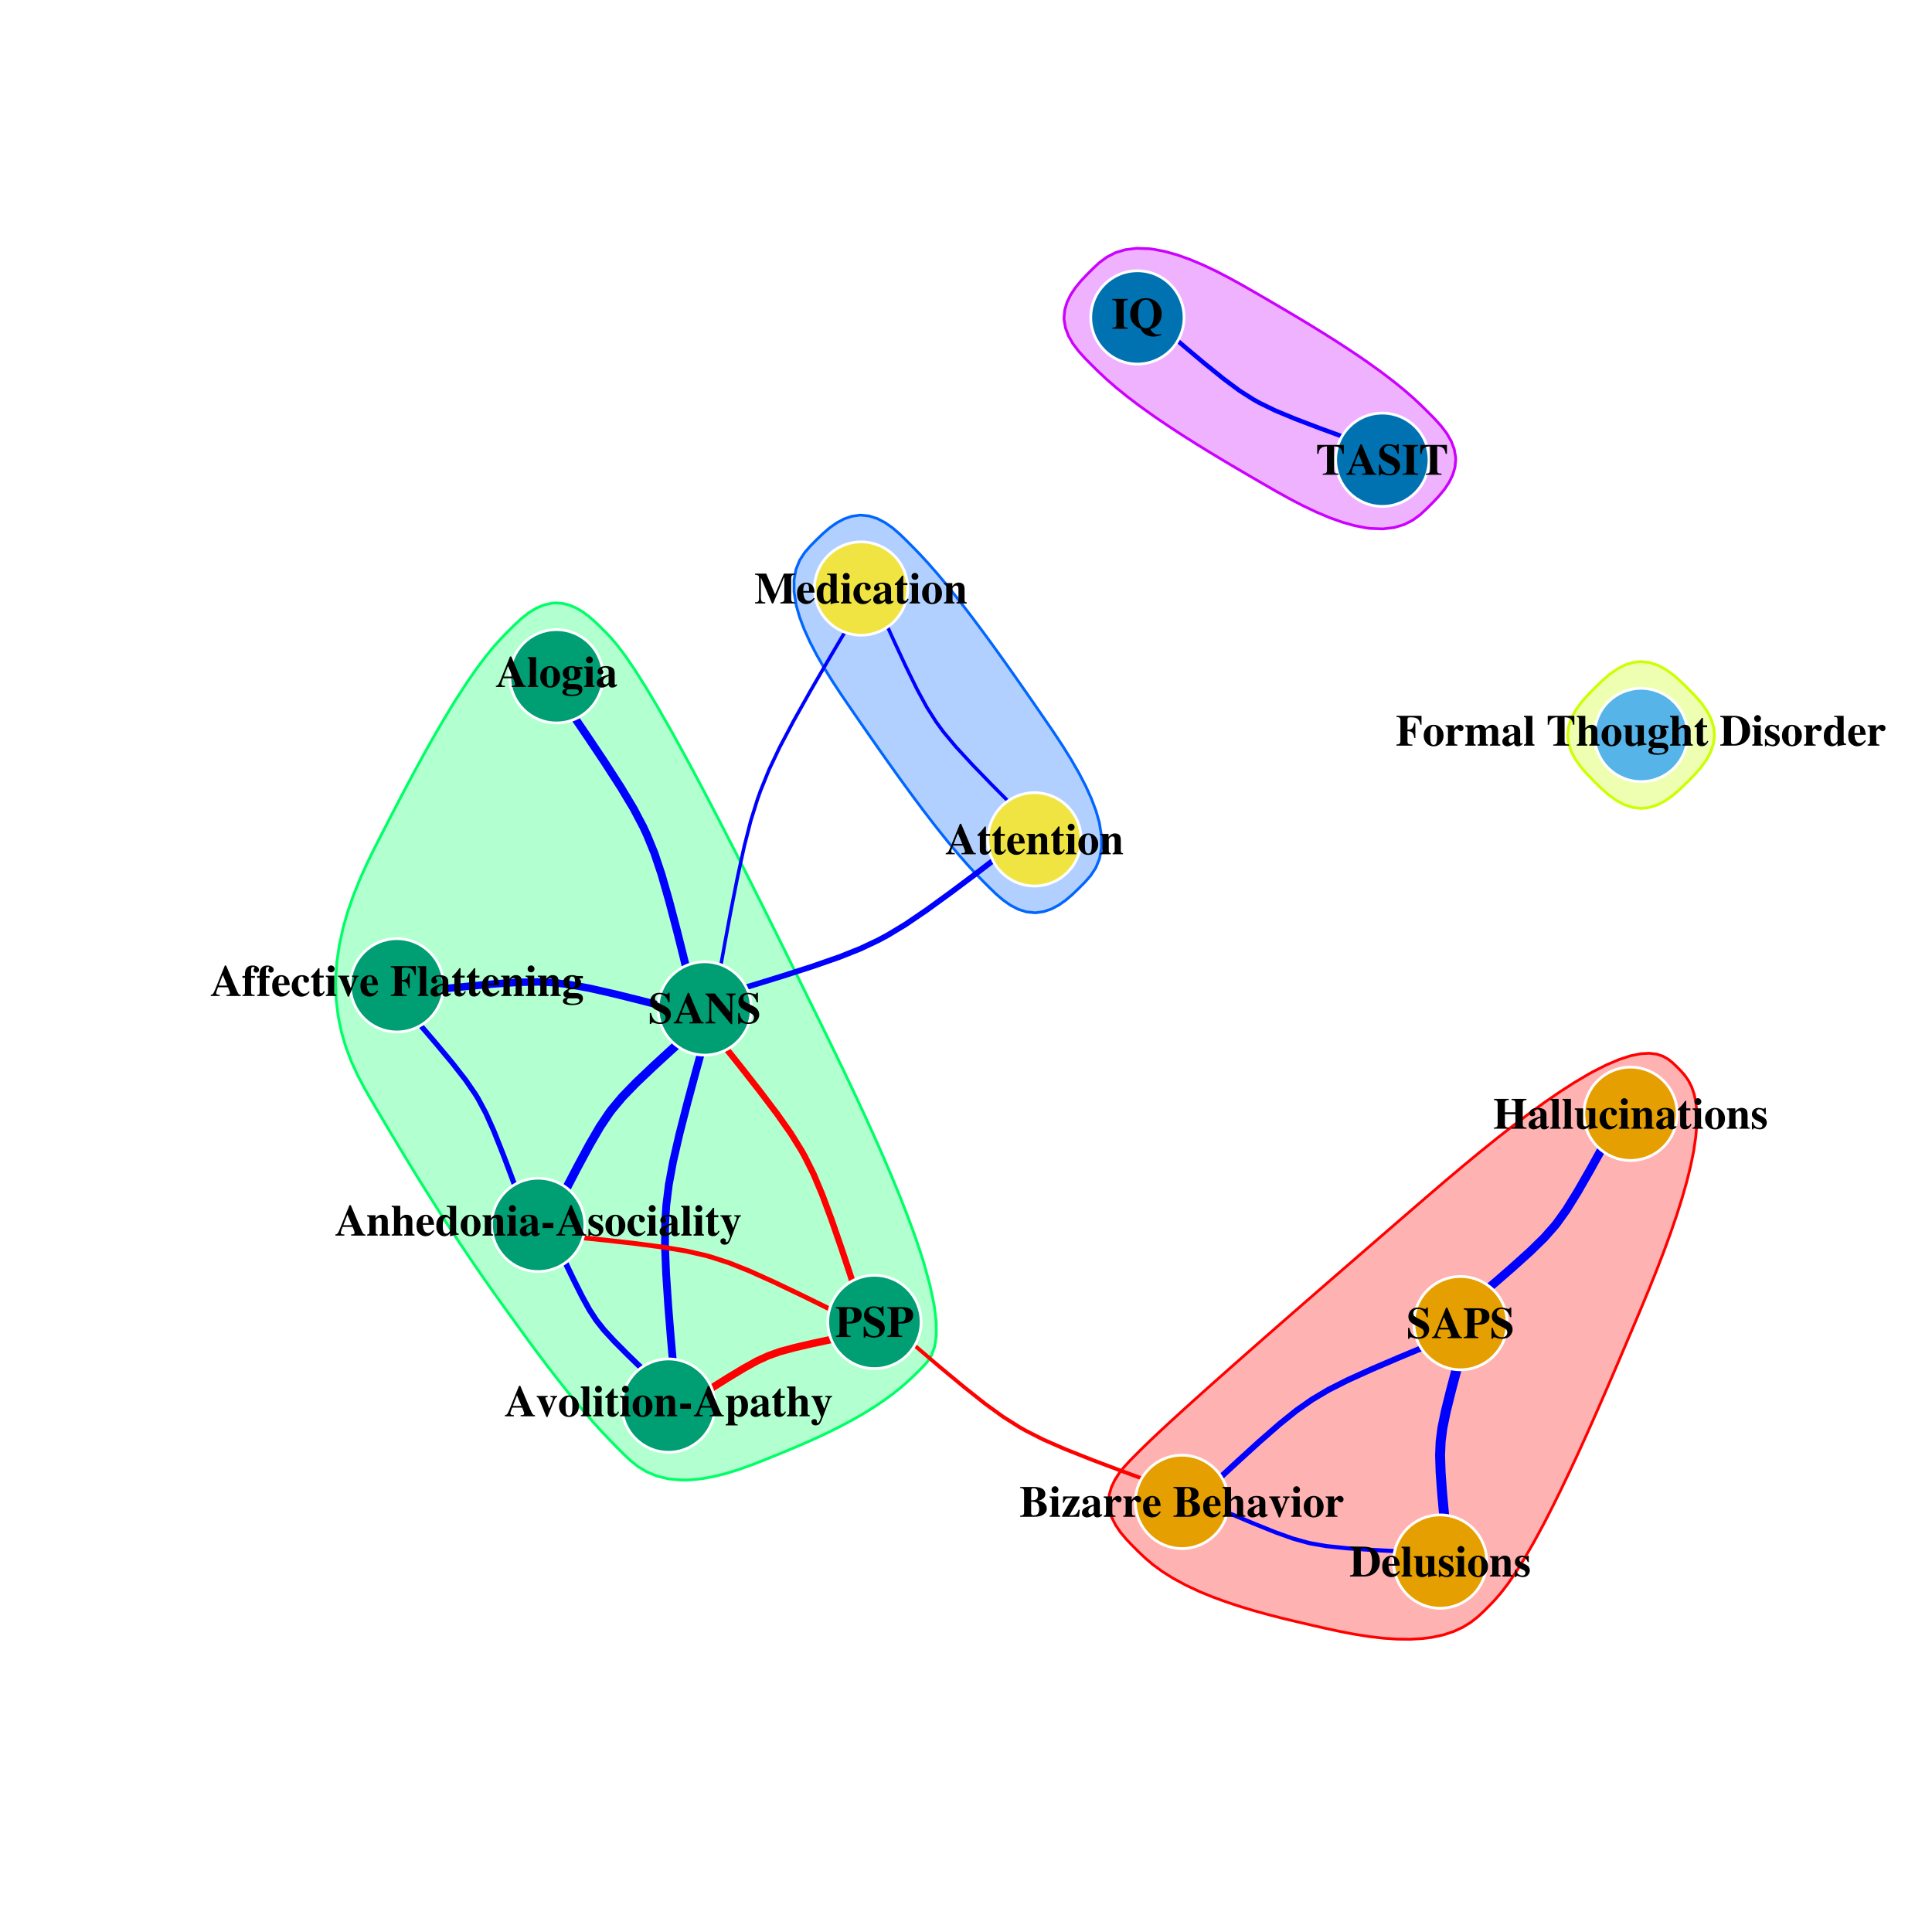 <?xml version="1.0" encoding="UTF-8"?>
<svg xmlns="http://www.w3.org/2000/svg" xmlns:xlink="http://www.w3.org/1999/xlink" width="525pt" height="525pt" viewBox="0 0 525 525" version="1.1">
<defs>
<g>
<symbol overflow="visible" id="glyph0-0">
<path style="stroke:none;" d="M 0.219 0 L 0.219 -8.109 L 9.078 -8.109 L 9.078 0 Z M 7.922 -1.172 L 7.922 -6.938 L 1.391 -6.938 L 1.391 -1.172 Z M 7.922 -1.172 "/>
</symbol>
<symbol overflow="visible" id="glyph0-1">
<path style="stroke:none;" d="M 0.219 -0.312 C 0.539 -0.32 0.766 -0.363 0.891 -0.438 C 1.117 -0.562 1.234 -0.801 1.234 -1.156 L 1.234 -6.953 C 1.234 -7.297 1.133 -7.523 0.938 -7.641 C 0.812 -7.711 0.57 -7.77 0.219 -7.812 L 0.219 -8.109 L 4.281 -8.109 L 4.281 -7.812 C 3.926 -7.789 3.68 -7.742 3.547 -7.672 C 3.316 -7.547 3.203 -7.305 3.203 -6.953 L 3.203 -4.469 L 6.062 -4.469 L 6.062 -6.953 C 6.062 -7.305 5.957 -7.539 5.75 -7.656 C 5.613 -7.727 5.363 -7.781 5 -7.812 L 5 -8.109 L 9.078 -8.109 L 9.078 -7.812 C 8.734 -7.781 8.492 -7.727 8.359 -7.656 C 8.148 -7.531 8.047 -7.297 8.047 -6.953 L 8.047 -1.156 C 8.047 -0.801 8.16 -0.562 8.391 -0.438 C 8.535 -0.363 8.766 -0.32 9.078 -0.312 L 9.078 0 L 5 0 L 5 -0.312 C 5.344 -0.32 5.586 -0.367 5.734 -0.453 C 5.953 -0.578 6.062 -0.812 6.062 -1.156 L 6.062 -3.922 L 3.203 -3.922 L 3.203 -1.156 C 3.203 -0.789 3.32 -0.547 3.562 -0.422 C 3.707 -0.359 3.945 -0.32 4.281 -0.312 L 4.281 0 L 0.219 0 Z M 0.219 -0.312 "/>
</symbol>
<symbol overflow="visible" id="glyph0-2">
<path style="stroke:none;" d="M 2.625 -0.688 C 2.82 -0.688 3.004 -0.742 3.172 -0.859 C 3.266 -0.93 3.379 -1.039 3.516 -1.188 L 3.516 -2.938 C 3.191 -2.863 2.91 -2.742 2.672 -2.578 C 2.254 -2.285 2.047 -1.922 2.047 -1.484 C 2.047 -1.223 2.102 -1.023 2.219 -0.891 C 2.344 -0.754 2.477 -0.688 2.625 -0.688 Z M 0.312 -1.125 C 0.312 -1.656 0.566 -2.078 1.078 -2.391 C 1.598 -2.711 2.414 -3.035 3.531 -3.359 L 3.531 -4.234 C 3.531 -4.586 3.453 -4.848 3.297 -5.016 C 3.148 -5.191 2.883 -5.281 2.5 -5.281 C 2.289 -5.281 2.113 -5.238 1.969 -5.156 C 1.832 -5.07 1.766 -4.973 1.766 -4.859 C 1.766 -4.805 1.77 -4.766 1.781 -4.734 C 1.801 -4.703 1.828 -4.672 1.859 -4.641 L 1.922 -4.547 C 1.984 -4.484 2.031 -4.41 2.062 -4.328 C 2.094 -4.254 2.109 -4.172 2.109 -4.078 C 2.109 -3.848 2.031 -3.672 1.875 -3.547 C 1.727 -3.43 1.555 -3.375 1.359 -3.375 C 1.129 -3.375 0.93 -3.441 0.766 -3.578 C 0.609 -3.711 0.531 -3.91 0.531 -4.172 C 0.531 -4.629 0.742 -4.992 1.172 -5.266 C 1.609 -5.535 2.145 -5.672 2.781 -5.672 C 3.457 -5.672 4.023 -5.539 4.484 -5.281 C 4.93 -5.008 5.156 -4.52 5.156 -3.812 L 5.156 -0.906 C 5.156 -0.82 5.176 -0.75 5.219 -0.688 C 5.27 -0.625 5.32 -0.594 5.375 -0.594 C 5.426 -0.594 5.469 -0.598 5.5 -0.609 C 5.539 -0.629 5.598 -0.68 5.672 -0.766 L 5.859 -0.516 C 5.629 -0.234 5.367 -0.039 5.078 0.062 C 4.898 0.133 4.711 0.172 4.516 0.172 C 4.16 0.172 3.898 0.066 3.734 -0.141 C 3.641 -0.254 3.57 -0.426 3.531 -0.656 C 3.195 -0.332 2.82 -0.098 2.406 0.047 C 2.145 0.129 1.895 0.172 1.656 0.172 C 1.32 0.172 1.016 0.066 0.734 -0.141 C 0.453 -0.348 0.312 -0.676 0.312 -1.125 Z M 2.891 -5.672 Z M 2.891 -5.672 "/>
</symbol>
<symbol overflow="visible" id="glyph0-3">
<path style="stroke:none;" d="M 0.188 -0.281 C 0.406 -0.332 0.555 -0.398 0.641 -0.484 C 0.734 -0.566 0.781 -0.742 0.781 -1.016 L 0.781 -7.125 C 0.781 -7.375 0.738 -7.535 0.656 -7.609 C 0.57 -7.691 0.414 -7.758 0.188 -7.812 L 0.188 -8.109 L 2.469 -8.109 L 2.469 -1.016 C 2.469 -0.742 2.508 -0.566 2.594 -0.484 C 2.676 -0.41 2.828 -0.344 3.047 -0.281 L 3.047 0 L 0.188 0 Z M 0.188 -0.281 "/>
</symbol>
<symbol overflow="visible" id="glyph0-4">
<path style="stroke:none;" d="M 2.453 -5.531 L 2.453 -1.453 C 2.453 -1.211 2.484 -1.035 2.547 -0.922 C 2.648 -0.723 2.848 -0.625 3.141 -0.625 C 3.336 -0.625 3.523 -0.68 3.703 -0.797 C 3.816 -0.867 3.953 -0.984 4.109 -1.141 L 4.109 -4.547 C 4.109 -4.797 4.055 -4.969 3.953 -5.062 C 3.859 -5.164 3.66 -5.223 3.359 -5.234 L 3.359 -5.531 L 5.75 -5.531 L 5.75 -1.203 C 5.75 -0.953 5.797 -0.781 5.891 -0.688 C 5.984 -0.594 6.164 -0.535 6.438 -0.516 L 6.438 -0.234 C 5.695 -0.16 5.227 -0.109 5.031 -0.078 C 4.844 -0.047 4.535 0.035 4.109 0.172 L 4.109 -0.625 C 3.828 -0.375 3.594 -0.195 3.406 -0.094 C 3.07 0.082 2.727 0.172 2.375 0.172 C 1.988 0.172 1.629 0.051 1.297 -0.188 C 0.961 -0.438 0.797 -0.879 0.797 -1.516 L 0.797 -4.547 C 0.797 -4.797 0.754 -4.957 0.672 -5.031 C 0.586 -5.113 0.426 -5.18 0.188 -5.234 L 0.188 -5.531 Z M 3.219 -5.672 Z M 3.219 -5.672 "/>
</symbol>
<symbol overflow="visible" id="glyph0-5">
<path style="stroke:none;" d="M 3.094 -5.672 C 3.594 -5.672 4.023 -5.547 4.391 -5.297 C 4.766 -5.055 4.953 -4.742 4.953 -4.359 C 4.953 -4.148 4.879 -3.969 4.734 -3.812 C 4.586 -3.664 4.398 -3.594 4.172 -3.594 C 4.023 -3.594 3.895 -3.629 3.781 -3.703 C 3.562 -3.828 3.453 -4.051 3.453 -4.375 C 3.453 -4.414 3.453 -4.469 3.453 -4.531 C 3.461 -4.602 3.469 -4.676 3.469 -4.75 C 3.469 -4.957 3.422 -5.102 3.328 -5.188 C 3.223 -5.258 3.109 -5.297 2.984 -5.297 C 2.609 -5.297 2.344 -5.094 2.188 -4.688 C 2.031 -4.281 1.953 -3.812 1.953 -3.281 C 1.953 -2.531 2.098 -1.898 2.391 -1.391 C 2.691 -0.891 3.094 -0.641 3.594 -0.641 C 3.914 -0.641 4.188 -0.707 4.406 -0.844 C 4.539 -0.926 4.707 -1.078 4.906 -1.297 L 5.125 -1.094 C 4.727 -0.551 4.27 -0.176 3.75 0.031 C 3.469 0.133 3.172 0.188 2.859 0.188 C 2.098 0.188 1.473 -0.086 0.984 -0.641 C 0.492 -1.191 0.25 -1.863 0.25 -2.656 C 0.25 -3.5 0.504 -4.211 1.016 -4.797 C 1.535 -5.379 2.227 -5.672 3.094 -5.672 Z M 2.828 -5.672 Z M 2.828 -5.672 "/>
</symbol>
<symbol overflow="visible" id="glyph0-6">
<path style="stroke:none;" d="M 0.719 -7.359 C 0.719 -7.617 0.805 -7.836 0.984 -8.016 C 1.172 -8.203 1.395 -8.297 1.656 -8.297 C 1.906 -8.297 2.117 -8.203 2.297 -8.016 C 2.484 -7.836 2.578 -7.617 2.578 -7.359 C 2.578 -7.098 2.484 -6.875 2.297 -6.688 C 2.117 -6.508 1.906 -6.422 1.656 -6.422 C 1.395 -6.422 1.172 -6.508 0.984 -6.688 C 0.805 -6.875 0.719 -7.098 0.719 -7.359 Z M 0.188 -0.281 C 0.406 -0.32 0.551 -0.379 0.625 -0.453 C 0.738 -0.555 0.797 -0.742 0.797 -1.016 L 0.797 -4.547 C 0.797 -4.785 0.754 -4.945 0.672 -5.031 C 0.598 -5.125 0.438 -5.191 0.188 -5.234 L 0.188 -5.531 L 2.5 -5.531 L 2.5 -0.969 C 2.5 -0.707 2.535 -0.539 2.609 -0.469 C 2.691 -0.395 2.836 -0.332 3.047 -0.281 L 3.047 0 L 0.188 0 Z M 0.188 -0.281 "/>
</symbol>
<symbol overflow="visible" id="glyph0-7">
<path style="stroke:none;" d="M 0.188 -0.281 C 0.406 -0.312 0.566 -0.375 0.672 -0.469 C 0.773 -0.562 0.828 -0.742 0.828 -1.016 L 0.828 -4.547 C 0.828 -4.785 0.785 -4.953 0.703 -5.047 C 0.617 -5.141 0.445 -5.203 0.188 -5.234 L 0.188 -5.531 L 2.469 -5.531 L 2.469 -4.672 C 2.656 -4.953 2.895 -5.188 3.188 -5.375 C 3.488 -5.57 3.816 -5.672 4.172 -5.672 C 4.691 -5.672 5.094 -5.535 5.375 -5.266 C 5.656 -5.004 5.797 -4.539 5.797 -3.875 L 5.797 -0.969 C 5.797 -0.695 5.844 -0.52 5.938 -0.438 C 6.031 -0.363 6.188 -0.312 6.406 -0.281 L 6.406 0 L 3.578 0 L 3.578 -0.281 C 3.797 -0.332 3.941 -0.395 4.016 -0.469 C 4.098 -0.539 4.141 -0.707 4.141 -0.969 L 4.141 -3.875 C 4.141 -4.145 4.113 -4.348 4.062 -4.484 C 3.969 -4.734 3.781 -4.859 3.5 -4.859 C 3.289 -4.859 3.098 -4.781 2.922 -4.625 C 2.754 -4.477 2.625 -4.328 2.531 -4.172 L 2.531 -0.969 C 2.531 -0.707 2.566 -0.539 2.641 -0.469 C 2.723 -0.395 2.867 -0.332 3.078 -0.281 L 3.078 0 L 0.188 0 Z M 3.328 -5.672 Z M 3.328 -5.672 "/>
</symbol>
<symbol overflow="visible" id="glyph0-8">
<path style="stroke:none;" d="M 0.188 -5 L 0.188 -5.328 C 0.301 -5.43 0.438 -5.547 0.594 -5.672 C 0.789 -5.867 0.984 -6.066 1.172 -6.266 C 1.535 -6.672 1.863 -7.098 2.156 -7.547 L 2.469 -7.547 L 2.469 -5.531 L 3.609 -5.531 L 3.609 -5 L 2.469 -5 L 2.469 -1.391 C 2.469 -1.223 2.492 -1.082 2.547 -0.969 C 2.617 -0.789 2.75 -0.703 2.938 -0.703 C 3.094 -0.703 3.223 -0.754 3.328 -0.859 C 3.43 -0.973 3.535 -1.129 3.641 -1.328 L 3.922 -1.188 C 3.785 -0.863 3.617 -0.598 3.422 -0.391 C 3.078 -0.023 2.656 0.156 2.156 0.156 C 1.875 0.156 1.629 0.102 1.422 0 C 1.016 -0.207 0.812 -0.578 0.812 -1.109 L 0.812 -5 Z M 0.188 -5 "/>
</symbol>
<symbol overflow="visible" id="glyph0-9">
<path style="stroke:none;" d="M 0.266 -2.75 C 0.266 -3.582 0.52 -4.273 1.031 -4.828 C 1.551 -5.391 2.195 -5.672 2.969 -5.672 C 3.758 -5.672 4.406 -5.383 4.906 -4.812 C 5.414 -4.25 5.672 -3.562 5.672 -2.75 C 5.672 -1.945 5.422 -1.254 4.922 -0.672 C 4.422 -0.098 3.77 0.188 2.969 0.188 C 2.188 0.188 1.539 -0.094 1.031 -0.656 C 0.52 -1.219 0.266 -1.914 0.266 -2.75 Z M 2.031 -2.75 C 2.031 -1.906 2.07 -1.316 2.156 -0.984 C 2.289 -0.461 2.562 -0.203 2.969 -0.203 C 3.352 -0.203 3.609 -0.398 3.734 -0.797 C 3.859 -1.203 3.922 -1.852 3.922 -2.75 C 3.922 -3.645 3.852 -4.289 3.719 -4.688 C 3.594 -5.094 3.348 -5.297 2.984 -5.297 C 2.578 -5.297 2.301 -5.035 2.156 -4.516 C 2.07 -4.16 2.031 -3.57 2.031 -2.75 Z M 2.969 -5.672 Z M 2.969 -5.672 "/>
</symbol>
<symbol overflow="visible" id="glyph0-10">
<path style="stroke:none;" d="M 0.312 -1.812 L 0.641 -1.812 C 0.754 -1.238 0.973 -0.832 1.297 -0.594 C 1.617 -0.363 1.945 -0.25 2.281 -0.25 C 2.594 -0.25 2.816 -0.316 2.953 -0.453 C 3.098 -0.586 3.172 -0.77 3.172 -1 C 3.172 -1.219 3.094 -1.398 2.938 -1.547 C 2.852 -1.629 2.719 -1.719 2.531 -1.812 L 1.641 -2.25 C 1.172 -2.477 0.832 -2.727 0.625 -3 C 0.414 -3.27 0.312 -3.586 0.312 -3.953 C 0.312 -4.422 0.473 -4.82 0.797 -5.156 C 1.129 -5.5 1.582 -5.672 2.156 -5.672 C 2.414 -5.672 2.688 -5.629 2.969 -5.547 C 3.258 -5.461 3.438 -5.422 3.5 -5.422 C 3.602 -5.422 3.676 -5.438 3.719 -5.469 C 3.758 -5.508 3.789 -5.57 3.812 -5.656 L 4.078 -5.656 L 4.078 -3.922 L 3.781 -3.922 C 3.664 -4.328 3.477 -4.648 3.219 -4.891 C 2.957 -5.141 2.656 -5.266 2.312 -5.266 C 2.051 -5.266 1.852 -5.188 1.719 -5.031 C 1.594 -4.883 1.531 -4.727 1.531 -4.562 C 1.531 -4.414 1.586 -4.273 1.703 -4.141 C 1.816 -3.992 2.031 -3.844 2.344 -3.688 L 3 -3.375 C 3.406 -3.176 3.703 -2.988 3.891 -2.812 C 4.203 -2.5 4.359 -2.113 4.359 -1.656 C 4.359 -1.207 4.195 -0.789 3.875 -0.406 C 3.551 -0.02 3.066 0.172 2.422 0.172 C 2.266 0.172 2.102 0.156 1.938 0.125 C 1.781 0.094 1.582 0.035 1.344 -0.047 L 1.141 -0.125 C 1.066 -0.156 1.02 -0.172 1 -0.172 C 0.977 -0.172 0.957 -0.172 0.938 -0.172 C 0.863 -0.172 0.801 -0.145 0.75 -0.094 C 0.707 -0.039 0.656 0.047 0.594 0.172 L 0.312 0.172 Z M 2.328 -5.672 Z M 2.328 -5.672 "/>
</symbol>
<symbol overflow="visible" id="glyph0-11">
<path style="stroke:none;" d="M 0.172 -0.312 C 0.461 -0.32 0.676 -0.363 0.812 -0.438 C 1.051 -0.551 1.172 -0.77 1.172 -1.094 L 1.172 -7.016 C 1.172 -7.328 1.055 -7.539 0.828 -7.656 C 0.703 -7.727 0.484 -7.781 0.172 -7.812 L 0.172 -8.109 L 3.828 -8.109 C 5.305 -8.109 6.438 -7.711 7.219 -6.922 C 7.926 -6.203 8.281 -5.238 8.281 -4.031 C 8.281 -2.945 7.926 -2.023 7.219 -1.266 C 6.414 -0.422 5.328 0 3.953 0 L 0.172 0 Z M 3.109 -1.109 C 3.117 -0.859 3.16 -0.676 3.234 -0.562 C 3.316 -0.457 3.488 -0.406 3.75 -0.406 C 4.469 -0.406 5.051 -0.656 5.5 -1.156 C 5.957 -1.664 6.188 -2.633 6.188 -4.062 C 6.188 -4.906 6.066 -5.629 5.828 -6.234 C 5.43 -7.223 4.758 -7.719 3.812 -7.719 C 3.5 -7.719 3.297 -7.648 3.203 -7.516 C 3.141 -7.43 3.109 -7.266 3.109 -7.016 Z M 3.109 -1.109 "/>
</symbol>
<symbol overflow="visible" id="glyph0-12">
<path style="stroke:none;" d="M 0.266 -2.75 C 0.266 -3.676 0.508 -4.395 1 -4.906 C 1.488 -5.414 2.082 -5.672 2.781 -5.672 C 3.176 -5.672 3.547 -5.566 3.891 -5.359 C 4.234 -5.148 4.5 -4.863 4.688 -4.5 C 4.832 -4.219 4.93 -3.859 4.984 -3.422 C 5.016 -3.211 5.031 -3.051 5.031 -2.938 L 1.969 -2.938 C 2 -2.457 2.078 -2.039 2.203 -1.688 C 2.441 -1.031 2.852 -0.703 3.438 -0.703 C 3.719 -0.703 3.984 -0.789 4.234 -0.969 C 4.391 -1.07 4.582 -1.25 4.812 -1.5 L 5.078 -1.328 C 4.711 -0.723 4.285 -0.301 3.797 -0.062 C 3.473 0.094 3.109 0.172 2.703 0.172 C 2.109 0.172 1.551 -0.055 1.031 -0.516 C 0.52 -0.984 0.266 -1.727 0.266 -2.75 Z M 3.547 -3.391 C 3.547 -4.098 3.492 -4.594 3.391 -4.875 C 3.285 -5.156 3.082 -5.297 2.781 -5.297 C 2.469 -5.297 2.254 -5.129 2.141 -4.797 C 2.023 -4.473 1.957 -4.004 1.938 -3.391 Z M 2.766 -5.672 Z M 2.766 -5.672 "/>
</symbol>
<symbol overflow="visible" id="glyph0-13">
<path style="stroke:none;" d="M 0.188 -0.312 C 0.52 -0.32 0.754 -0.363 0.891 -0.438 C 1.129 -0.562 1.25 -0.801 1.25 -1.156 L 1.25 -6.953 C 1.25 -7.305 1.141 -7.547 0.922 -7.672 C 0.785 -7.742 0.539 -7.789 0.188 -7.812 L 0.188 -8.109 L 3.906 -8.109 C 4.613 -8.109 5.207 -8.023 5.688 -7.859 C 6.57 -7.555 7.016 -6.992 7.016 -6.172 C 7.016 -5.68 6.832 -5.289 6.469 -5 C 6.113 -4.707 5.723 -4.52 5.297 -4.438 L 5.297 -4.328 C 5.742 -4.242 6.133 -4.098 6.469 -3.891 C 7.102 -3.492 7.422 -2.941 7.422 -2.234 C 7.422 -1.566 7.113 -1.023 6.5 -0.609 C 5.883 -0.203 5.07 0 4.062 0 L 0.188 0 Z M 3.172 -4.469 C 3.91 -4.469 4.406 -4.586 4.656 -4.828 C 4.914 -5.078 5.047 -5.508 5.047 -6.125 C 5.047 -6.582 4.961 -6.969 4.797 -7.281 C 4.629 -7.594 4.305 -7.75 3.828 -7.75 C 3.578 -7.75 3.406 -7.707 3.312 -7.625 C 3.219 -7.539 3.172 -7.391 3.172 -7.172 Z M 3.172 -1.109 C 3.172 -0.898 3.203 -0.742 3.266 -0.641 C 3.359 -0.473 3.547 -0.391 3.828 -0.391 C 4.391 -0.391 4.785 -0.539 5.016 -0.844 C 5.242 -1.156 5.359 -1.598 5.359 -2.172 C 5.359 -3.023 5.102 -3.594 4.594 -3.875 C 4.289 -4.039 3.816 -4.117 3.172 -4.109 Z M 3.172 -1.109 "/>
</symbol>
<symbol overflow="visible" id="glyph0-14">
<path style="stroke:none;" d="M 0.25 0 L 0.25 -0.312 L 3.047 -5.141 C 2.273 -5.148 1.738 -5.086 1.438 -4.953 C 1.145 -4.816 0.922 -4.441 0.766 -3.828 L 0.453 -3.828 L 0.547 -5.531 L 4.984 -5.531 L 4.984 -5.219 L 2.219 -0.359 C 3 -0.379 3.523 -0.457 3.797 -0.594 C 4.203 -0.789 4.504 -1.234 4.703 -1.922 L 5.047 -1.922 L 4.844 0 Z M 2.781 -5.672 Z M 2.781 -5.672 "/>
</symbol>
<symbol overflow="visible" id="glyph0-15">
<path style="stroke:none;" d="M 0.219 -0.281 C 0.445 -0.312 0.602 -0.367 0.688 -0.453 C 0.781 -0.535 0.832 -0.691 0.844 -0.922 L 0.859 -1.281 L 0.859 -4.547 C 0.859 -4.797 0.812 -4.961 0.719 -5.047 C 0.633 -5.141 0.469 -5.203 0.219 -5.234 L 0.219 -5.531 L 2.5 -5.531 L 2.5 -4.578 C 2.75 -4.91 3 -5.176 3.25 -5.375 C 3.5 -5.57 3.789 -5.672 4.125 -5.672 C 4.363 -5.672 4.582 -5.586 4.781 -5.422 C 4.977 -5.266 5.078 -5.035 5.078 -4.734 C 5.078 -4.504 5.008 -4.312 4.875 -4.156 C 4.738 -4 4.555 -3.922 4.328 -3.922 C 4.078 -3.922 3.859 -4.039 3.672 -4.281 C 3.484 -4.52 3.352 -4.641 3.281 -4.641 C 3.125 -4.641 2.961 -4.539 2.797 -4.344 C 2.641 -4.145 2.562 -3.863 2.562 -3.5 L 2.562 -1.234 C 2.562 -0.836 2.617 -0.586 2.734 -0.484 C 2.848 -0.379 3.078 -0.312 3.422 -0.281 L 3.422 0 L 0.219 0 Z M 0.219 -0.281 "/>
</symbol>
<symbol overflow="visible" id="glyph0-16">
<path style="stroke:none;" d=""/>
</symbol>
<symbol overflow="visible" id="glyph0-17">
<path style="stroke:none;" d="M 0.188 -0.281 C 0.406 -0.312 0.566 -0.375 0.672 -0.469 C 0.773 -0.562 0.828 -0.742 0.828 -1.016 L 0.828 -7.125 C 0.828 -7.363 0.785 -7.531 0.703 -7.625 C 0.617 -7.719 0.445 -7.781 0.188 -7.812 L 0.188 -8.109 L 2.516 -8.109 L 2.516 -4.734 C 2.766 -5.035 3.023 -5.266 3.297 -5.422 C 3.566 -5.586 3.867 -5.672 4.203 -5.672 C 4.672 -5.672 5.051 -5.535 5.344 -5.266 C 5.645 -4.992 5.797 -4.535 5.797 -3.891 L 5.797 -1.016 C 5.797 -0.742 5.844 -0.566 5.938 -0.484 C 6.031 -0.398 6.188 -0.332 6.406 -0.281 L 6.406 0 L 3.578 0 L 3.578 -0.281 C 3.797 -0.332 3.941 -0.395 4.016 -0.469 C 4.098 -0.539 4.141 -0.707 4.141 -0.969 L 4.141 -3.875 C 4.141 -4.145 4.113 -4.348 4.062 -4.484 C 3.969 -4.734 3.781 -4.859 3.5 -4.859 C 3.289 -4.859 3.078 -4.758 2.859 -4.562 C 2.641 -4.375 2.531 -4.242 2.531 -4.172 L 2.531 -0.969 C 2.531 -0.707 2.566 -0.539 2.641 -0.469 C 2.723 -0.395 2.867 -0.332 3.078 -0.281 L 3.078 0 L 0.188 0 Z M 0.188 -0.281 "/>
</symbol>
<symbol overflow="visible" id="glyph0-18">
<path style="stroke:none;" d="M 3.188 -5.531 L 3.188 -5.234 C 2.977 -5.223 2.82 -5.195 2.719 -5.156 C 2.613 -5.125 2.562 -5.039 2.562 -4.906 C 2.562 -4.875 2.57 -4.816 2.594 -4.734 C 2.625 -4.648 2.648 -4.586 2.672 -4.547 L 3.562 -2.25 L 3.656 -2.25 L 4.469 -4.297 C 4.508 -4.398 4.539 -4.5 4.562 -4.594 C 4.594 -4.695 4.609 -4.781 4.609 -4.844 C 4.609 -5.008 4.551 -5.113 4.438 -5.156 C 4.32 -5.207 4.156 -5.234 3.938 -5.234 L 3.938 -5.531 L 5.766 -5.531 L 5.766 -5.234 C 5.598 -5.223 5.461 -5.172 5.359 -5.078 C 5.266 -4.984 5.164 -4.816 5.062 -4.578 L 3.141 0.172 L 2.828 0.172 L 1.391 -3.391 C 1.285 -3.641 1.188 -3.875 1.094 -4.094 C 1 -4.312 0.898 -4.523 0.797 -4.734 C 0.68 -4.941 0.594 -5.07 0.531 -5.125 C 0.469 -5.176 0.352 -5.211 0.188 -5.234 L 0.188 -5.531 Z M 3.188 -5.531 "/>
</symbol>
<symbol overflow="visible" id="glyph0-19">
<path style="stroke:none;" d="M 0.188 -0.312 C 0.531 -0.32 0.773 -0.367 0.922 -0.453 C 1.148 -0.578 1.266 -0.812 1.266 -1.156 L 1.266 -6.953 C 1.266 -7.305 1.156 -7.539 0.938 -7.656 C 0.801 -7.727 0.551 -7.781 0.188 -7.812 L 0.188 -8.109 L 7 -8.109 L 7 -5.688 L 6.703 -5.688 C 6.555 -6.438 6.305 -6.957 5.953 -7.25 C 5.598 -7.551 4.953 -7.703 4.016 -7.703 C 3.66 -7.703 3.43 -7.66 3.328 -7.578 C 3.234 -7.504 3.188 -7.359 3.188 -7.141 L 3.188 -4.359 C 3.844 -4.348 4.285 -4.484 4.516 -4.766 C 4.742 -5.055 4.914 -5.516 5.031 -6.141 L 5.328 -6.141 L 5.328 -2.078 L 5.031 -2.078 C 4.945 -2.723 4.781 -3.191 4.531 -3.484 C 4.281 -3.785 3.832 -3.938 3.188 -3.938 L 3.188 -1.156 C 3.188 -0.781 3.297 -0.539 3.516 -0.438 C 3.734 -0.344 4.066 -0.301 4.516 -0.312 L 4.516 0 L 0.188 0 Z M 0.188 -0.312 "/>
</symbol>
<symbol overflow="visible" id="glyph0-20">
<path style="stroke:none;" d="M 0.188 -0.281 C 0.406 -0.312 0.555 -0.359 0.641 -0.422 C 0.773 -0.535 0.844 -0.734 0.844 -1.016 L 0.844 -4.547 C 0.844 -4.797 0.797 -4.961 0.703 -5.047 C 0.617 -5.141 0.445 -5.203 0.188 -5.234 L 0.188 -5.531 L 2.469 -5.531 L 2.469 -4.672 C 2.664 -4.93 2.859 -5.133 3.047 -5.281 C 3.391 -5.539 3.773 -5.672 4.203 -5.672 C 4.68 -5.672 5.055 -5.555 5.328 -5.328 C 5.473 -5.203 5.613 -4.988 5.75 -4.688 L 5.828 -4.688 C 6.055 -4.969 6.273 -5.18 6.484 -5.328 C 6.805 -5.555 7.16 -5.672 7.547 -5.672 C 7.973 -5.672 8.348 -5.535 8.672 -5.266 C 8.992 -4.992 9.156 -4.566 9.156 -3.984 L 9.156 -0.969 C 9.156 -0.688 9.195 -0.508 9.281 -0.438 C 9.375 -0.363 9.535 -0.312 9.766 -0.281 L 9.766 0 L 6.922 0 L 6.922 -0.281 C 7.141 -0.312 7.289 -0.363 7.375 -0.438 C 7.457 -0.52 7.5 -0.695 7.5 -0.969 L 7.5 -3.875 C 7.5 -4.188 7.453 -4.426 7.359 -4.594 C 7.266 -4.77 7.094 -4.859 6.844 -4.859 C 6.633 -4.859 6.414 -4.766 6.188 -4.578 C 5.957 -4.391 5.844 -4.254 5.844 -4.172 L 5.844 -0.969 C 5.844 -0.707 5.879 -0.539 5.953 -0.469 C 6.035 -0.395 6.188 -0.332 6.406 -0.281 L 6.406 0 L 3.594 0 L 3.594 -0.281 C 3.801 -0.312 3.945 -0.363 4.031 -0.438 C 4.125 -0.52 4.172 -0.695 4.172 -0.969 L 4.172 -3.875 C 4.172 -4.176 4.129 -4.414 4.047 -4.594 C 3.961 -4.77 3.785 -4.859 3.516 -4.859 C 3.266 -4.859 3.035 -4.754 2.828 -4.547 C 2.617 -4.348 2.516 -4.223 2.516 -4.172 L 2.516 -0.969 C 2.516 -0.707 2.551 -0.539 2.625 -0.469 C 2.695 -0.395 2.844 -0.332 3.062 -0.281 L 3.062 0 L 0.188 0 Z M 0.188 -0.281 "/>
</symbol>
<symbol overflow="visible" id="glyph0-21">
<path style="stroke:none;" d="M 0.312 -8.109 L 7.547 -8.109 L 7.547 -5.688 L 7.203 -5.688 C 7.086 -6.551 6.766 -7.133 6.234 -7.438 C 5.93 -7.602 5.484 -7.695 4.891 -7.719 L 4.891 -1.406 C 4.891 -0.957 4.961 -0.66 5.109 -0.516 C 5.266 -0.379 5.586 -0.312 6.078 -0.312 L 6.078 0 L 1.812 0 L 1.812 -0.312 C 2.281 -0.312 2.586 -0.383 2.734 -0.531 C 2.891 -0.676 2.969 -0.969 2.969 -1.406 L 2.969 -7.719 C 2.383 -7.695 1.938 -7.602 1.625 -7.438 C 1.051 -7.125 0.727 -6.539 0.656 -5.688 L 0.312 -5.688 Z M 0.312 -8.109 "/>
</symbol>
<symbol overflow="visible" id="glyph0-22">
<path style="stroke:none;" d="M 2.031 -3.734 C 2.031 -3.273 2.066 -2.93 2.141 -2.703 C 2.266 -2.359 2.488 -2.188 2.812 -2.188 C 3.113 -2.188 3.32 -2.316 3.438 -2.578 C 3.551 -2.836 3.609 -3.223 3.609 -3.734 C 3.609 -4.273 3.547 -4.664 3.422 -4.906 C 3.305 -5.156 3.102 -5.281 2.812 -5.281 C 2.5 -5.281 2.289 -5.145 2.188 -4.875 C 2.082 -4.613 2.031 -4.234 2.031 -3.734 Z M 1.328 1.312 C 1.328 1.551 1.457 1.738 1.719 1.875 C 1.988 2.02 2.375 2.094 2.875 2.094 C 3.32 2.094 3.688 2.062 3.969 2 C 4.508 1.863 4.781 1.617 4.781 1.266 C 4.781 1.055 4.703 0.898 4.547 0.797 C 4.398 0.691 4.125 0.641 3.719 0.641 L 1.75 0.641 C 1.625 0.742 1.535 0.828 1.484 0.891 C 1.379 1.023 1.328 1.164 1.328 1.312 Z M 0.281 1.391 C 0.281 1.211 0.348 1.035 0.484 0.859 C 0.629 0.68 0.879 0.562 1.234 0.5 L 1.234 0.422 C 0.992 0.328 0.82 0.234 0.719 0.141 C 0.531 -0.023 0.438 -0.25 0.438 -0.531 C 0.438 -0.863 0.582 -1.148 0.875 -1.391 C 1.176 -1.629 1.469 -1.797 1.75 -1.891 L 1.75 -1.969 C 1.344 -2.133 1.016 -2.367 0.766 -2.672 C 0.516 -2.973 0.391 -3.344 0.391 -3.781 C 0.391 -4.32 0.609 -4.77 1.047 -5.125 C 1.484 -5.488 2.07 -5.672 2.812 -5.672 C 3.094 -5.672 3.348 -5.641 3.578 -5.578 C 3.816 -5.523 4.004 -5.473 4.141 -5.422 L 5.719 -5.422 L 5.719 -4.781 L 4.75 -4.781 C 4.906 -4.625 5.023 -4.441 5.109 -4.234 C 5.191 -4.035 5.234 -3.816 5.234 -3.578 C 5.234 -2.828 4.875 -2.316 4.156 -2.047 C 3.781 -1.891 3.316 -1.812 2.766 -1.812 C 2.641 -1.812 2.555 -1.812 2.516 -1.812 C 2.484 -1.82 2.43 -1.828 2.359 -1.828 C 2.242 -1.805 2.117 -1.742 1.984 -1.641 C 1.848 -1.535 1.781 -1.406 1.781 -1.25 C 1.781 -1.125 1.812 -1.031 1.875 -0.969 C 1.945 -0.906 2.039 -0.863 2.156 -0.844 C 2.219 -0.832 2.344 -0.82 2.531 -0.812 C 2.727 -0.812 2.879 -0.812 2.984 -0.812 L 3.766 -0.797 C 4.203 -0.797 4.57 -0.734 4.875 -0.609 C 5.445 -0.379 5.734 0.039 5.734 0.656 C 5.734 1.438 5.305 1.973 4.453 2.266 C 3.992 2.41 3.422 2.484 2.734 2.484 C 2.172 2.484 1.688 2.43 1.281 2.328 C 0.613 2.141 0.281 1.828 0.281 1.391 Z M 3 -5.672 Z M 3 -5.672 "/>
</symbol>
<symbol overflow="visible" id="glyph0-23">
<path style="stroke:none;" d="M 3.031 -0.516 C 3.281 -0.516 3.508 -0.629 3.719 -0.859 C 3.926 -1.086 4.031 -1.25 4.031 -1.344 L 4.031 -4.266 C 4.031 -4.359 3.941 -4.5 3.766 -4.688 C 3.586 -4.883 3.352 -4.984 3.062 -4.984 C 2.633 -4.984 2.348 -4.688 2.203 -4.094 C 2.117 -3.781 2.078 -3.332 2.078 -2.75 C 2.078 -2.133 2.113 -1.672 2.188 -1.359 C 2.332 -0.797 2.613 -0.516 3.031 -0.516 Z M 0.312 -2.594 C 0.312 -3.539 0.535 -4.289 0.984 -4.844 C 1.43 -5.395 1.973 -5.672 2.609 -5.672 C 2.922 -5.672 3.203 -5.594 3.453 -5.438 C 3.609 -5.344 3.801 -5.172 4.031 -4.922 L 4.031 -7.125 C 4.031 -7.426 3.969 -7.613 3.844 -7.688 C 3.727 -7.758 3.488 -7.801 3.125 -7.812 L 3.125 -8.109 L 5.703 -8.109 L 5.703 -1.203 C 5.703 -0.953 5.75 -0.781 5.844 -0.688 C 5.938 -0.594 6.125 -0.535 6.406 -0.516 L 6.406 -0.234 C 5.727 -0.172 5.289 -0.117 5.094 -0.078 C 4.906 -0.047 4.562 0.035 4.062 0.172 L 4.062 -0.625 C 3.844 -0.383 3.641 -0.207 3.453 -0.094 C 3.148 0.082 2.828 0.172 2.484 0.172 C 1.898 0.172 1.391 -0.07 0.953 -0.562 C 0.523 -1.062 0.312 -1.738 0.312 -2.594 Z M 0.312 -2.594 "/>
</symbol>
<symbol overflow="visible" id="glyph0-24">
<path style="stroke:none;" d="M 4.719 -2.828 L 3.562 -5.609 L 3.469 -5.609 L 2.391 -2.828 Z M 0.219 -0.312 C 0.508 -0.32 0.742 -0.453 0.922 -0.703 C 1.023 -0.848 1.188 -1.18 1.406 -1.703 L 4.062 -8.281 L 4.406 -8.281 L 7.078 -1.969 C 7.379 -1.258 7.602 -0.801 7.75 -0.594 C 7.895 -0.395 8.109 -0.301 8.391 -0.312 L 8.391 0 L 4.5 0 L 4.5 -0.312 C 4.895 -0.32 5.148 -0.352 5.266 -0.406 C 5.391 -0.457 5.453 -0.586 5.453 -0.797 C 5.453 -0.891 5.422 -1.031 5.359 -1.219 C 5.316 -1.332 5.266 -1.469 5.203 -1.625 L 4.906 -2.359 L 2.203 -2.359 C 2.023 -1.879 1.91 -1.566 1.859 -1.422 C 1.754 -1.117 1.703 -0.895 1.703 -0.75 C 1.703 -0.582 1.816 -0.457 2.047 -0.375 C 2.18 -0.332 2.391 -0.312 2.672 -0.312 L 2.672 0 L 0.219 0 Z M 4.406 -8.297 Z M 4.406 -8.297 "/>
</symbol>
<symbol overflow="visible" id="glyph0-25">
<path style="stroke:none;" d="M 0.172 -0.281 C 0.41 -0.301 0.582 -0.359 0.688 -0.453 C 0.801 -0.547 0.859 -0.734 0.859 -1.016 L 0.859 -4.922 L 0.172 -4.922 L 0.172 -5.438 L 0.859 -5.438 L 0.859 -5.891 C 0.859 -6.453 0.945 -6.91 1.125 -7.266 C 1.457 -7.941 2.066 -8.281 2.953 -8.281 C 3.43 -8.281 3.836 -8.172 4.172 -7.953 C 4.504 -7.734 4.672 -7.445 4.672 -7.094 C 4.672 -6.863 4.598 -6.68 4.453 -6.547 C 4.316 -6.41 4.133 -6.344 3.906 -6.344 C 3.707 -6.344 3.539 -6.406 3.406 -6.531 C 3.27 -6.656 3.203 -6.805 3.203 -6.984 C 3.203 -7.117 3.242 -7.258 3.328 -7.406 C 3.422 -7.551 3.469 -7.641 3.469 -7.672 C 3.469 -7.766 3.43 -7.828 3.359 -7.859 C 3.297 -7.891 3.223 -7.906 3.141 -7.906 C 2.941 -7.906 2.789 -7.848 2.688 -7.734 C 2.582 -7.617 2.531 -7.375 2.531 -7 L 2.531 -5.438 L 3.562 -5.438 L 3.562 -4.922 L 2.531 -4.922 L 2.531 -1.234 C 2.531 -0.816 2.586 -0.562 2.703 -0.469 C 2.828 -0.375 3.094 -0.312 3.5 -0.281 L 3.5 0 L 0.172 0 Z M 0.172 -0.281 "/>
</symbol>
<symbol overflow="visible" id="glyph0-26">
<path style="stroke:none;" d="M 0.531 -3.438 L 3.438 -3.438 L 3.438 -2.047 L 0.531 -2.047 Z M 0.531 -3.438 "/>
</symbol>
<symbol overflow="visible" id="glyph0-27">
<path style="stroke:none;" d="M 3.516 -0.5 C 3.941 -0.5 4.234 -0.785 4.391 -1.359 C 4.473 -1.672 4.516 -2.125 4.516 -2.719 C 4.516 -3.406 4.453 -3.953 4.328 -4.359 C 4.203 -4.773 3.945 -4.984 3.562 -4.984 C 3.301 -4.984 3.066 -4.867 2.859 -4.641 C 2.66 -4.41 2.562 -4.25 2.562 -4.156 L 2.562 -1.234 C 2.562 -1.117 2.656 -0.969 2.844 -0.781 C 3.039 -0.594 3.266 -0.5 3.516 -0.5 Z M 0.219 2.188 C 0.477 2.156 0.656 2.094 0.75 2 C 0.844 1.914 0.891 1.742 0.891 1.484 L 0.891 -4.547 C 0.891 -4.797 0.844 -4.961 0.75 -5.047 C 0.664 -5.141 0.5 -5.203 0.25 -5.234 L 0.25 -5.531 L 2.531 -5.531 L 2.531 -4.734 C 2.695 -5.004 2.859 -5.207 3.016 -5.344 C 3.297 -5.562 3.656 -5.672 4.094 -5.672 C 4.727 -5.672 5.25 -5.438 5.656 -4.969 C 6.07 -4.5 6.281 -3.797 6.281 -2.859 C 6.281 -1.984 6.055 -1.258 5.609 -0.688 C 5.172 -0.113 4.629 0.172 3.984 0.172 C 3.66 0.172 3.348 0.07 3.047 -0.125 C 2.891 -0.219 2.727 -0.359 2.562 -0.547 L 2.562 0.469 C 2.57 1 2.578 1.301 2.578 1.375 C 2.609 1.688 2.691 1.898 2.828 2.016 C 2.961 2.141 3.188 2.211 3.5 2.234 L 3.5 2.469 L 0.219 2.469 Z M 0.219 2.188 "/>
</symbol>
<symbol overflow="visible" id="glyph0-28">
<path style="stroke:none;" d="M 0.188 1.547 C 0.188 1.273 0.266 1.07 0.422 0.938 C 0.586 0.812 0.781 0.75 1 0.75 C 1.188 0.75 1.344 0.805 1.469 0.922 C 1.594 1.035 1.656 1.172 1.656 1.328 L 1.625 1.594 C 1.625 1.645 1.641 1.691 1.672 1.734 C 1.711 1.773 1.766 1.797 1.828 1.797 C 2.023 1.797 2.207 1.633 2.375 1.312 C 2.477 1.125 2.629 0.742 2.828 0.172 L 1.391 -3.391 C 1.285 -3.641 1.188 -3.875 1.094 -4.094 C 1 -4.312 0.898 -4.523 0.797 -4.734 C 0.68 -4.941 0.594 -5.07 0.531 -5.125 C 0.469 -5.176 0.352 -5.211 0.188 -5.234 L 0.188 -5.531 L 3.188 -5.531 L 3.188 -5.234 C 3 -5.234 2.848 -5.211 2.734 -5.172 C 2.617 -5.129 2.562 -5.047 2.562 -4.922 C 2.562 -4.891 2.566 -4.848 2.578 -4.797 C 2.586 -4.754 2.617 -4.672 2.672 -4.547 L 3.609 -2.141 L 3.703 -2.141 L 4.469 -4.297 C 4.508 -4.422 4.539 -4.523 4.562 -4.609 C 4.594 -4.691 4.609 -4.77 4.609 -4.844 C 4.609 -5.008 4.551 -5.113 4.438 -5.156 C 4.32 -5.207 4.156 -5.234 3.938 -5.234 L 3.938 -5.531 L 5.766 -5.531 L 5.766 -5.234 C 5.609 -5.223 5.477 -5.18 5.375 -5.109 C 5.281 -5.035 5.176 -4.859 5.062 -4.578 L 3.281 0.203 C 2.945 1.086 2.66 1.688 2.422 2 C 2.191 2.312 1.82 2.469 1.312 2.469 C 0.945 2.469 0.664 2.367 0.469 2.172 C 0.281 1.984 0.188 1.773 0.188 1.547 Z M 3 -5.672 Z M 3 -5.672 "/>
</symbol>
<symbol overflow="visible" id="glyph0-29">
<path style="stroke:none;" d="M 0.422 -2.797 L 0.766 -2.797 C 0.961 -1.898 1.273 -1.25 1.703 -0.844 C 2.141 -0.438 2.641 -0.234 3.203 -0.234 C 3.754 -0.234 4.145 -0.375 4.375 -0.656 C 4.602 -0.938 4.719 -1.234 4.719 -1.547 C 4.719 -1.898 4.598 -2.191 4.359 -2.422 C 4.191 -2.566 3.867 -2.758 3.391 -3 L 2.609 -3.391 C 1.836 -3.773 1.289 -4.156 0.969 -4.531 C 0.656 -4.906 0.5 -5.363 0.5 -5.906 C 0.5 -6.5 0.707 -7.047 1.125 -7.547 C 1.551 -8.055 2.195 -8.312 3.062 -8.312 C 3.5 -8.312 3.922 -8.242 4.328 -8.109 C 4.742 -7.984 4.984 -7.922 5.047 -7.922 C 5.18 -7.922 5.27 -7.957 5.312 -8.031 C 5.363 -8.102 5.406 -8.203 5.438 -8.328 L 5.797 -8.328 L 5.797 -5.719 L 5.469 -5.719 C 5.312 -6.32 5.031 -6.844 4.625 -7.281 C 4.219 -7.719 3.723 -7.938 3.141 -7.938 C 2.734 -7.938 2.41 -7.828 2.172 -7.609 C 1.941 -7.391 1.828 -7.117 1.828 -6.797 C 1.828 -6.422 1.938 -6.141 2.156 -5.953 C 2.375 -5.766 2.863 -5.484 3.625 -5.109 L 4.531 -4.672 C 4.926 -4.461 5.242 -4.238 5.484 -4 C 5.93 -3.551 6.156 -3 6.156 -2.344 C 6.156 -1.738 5.914 -1.164 5.438 -0.625 C 4.957 -0.094 4.191 0.172 3.141 0.172 C 2.891 0.172 2.641 0.145 2.391 0.094 C 2.148 0.051 1.91 -0.016 1.672 -0.109 L 1.438 -0.188 C 1.375 -0.207 1.316 -0.223 1.266 -0.234 C 1.223 -0.242 1.18 -0.25 1.141 -0.25 C 1.016 -0.25 0.926 -0.211 0.875 -0.141 C 0.832 -0.066 0.797 0.035 0.766 0.172 L 0.422 0.172 Z M 3.328 -8.297 Z M 3.328 -8.297 "/>
</symbol>
<symbol overflow="visible" id="glyph0-30">
<path style="stroke:none;" d="M 0.188 -0.312 C 0.633 -0.32 0.922 -0.406 1.047 -0.562 C 1.18 -0.719 1.25 -0.953 1.25 -1.266 L 1.25 -6.938 C 0.883 -7.352 0.656 -7.598 0.562 -7.672 C 0.477 -7.742 0.363 -7.789 0.219 -7.812 L 0.219 -8.109 L 2.766 -8.109 L 6.891 -3.047 L 6.938 -3.047 L 6.938 -6.625 C 6.938 -7.031 6.863 -7.316 6.719 -7.484 C 6.57 -7.66 6.273 -7.77 5.828 -7.812 L 5.828 -8.109 L 8.422 -8.109 L 8.422 -7.812 C 8.047 -7.75 7.789 -7.66 7.656 -7.547 C 7.531 -7.441 7.469 -7.207 7.469 -6.844 L 7.469 0.219 L 7.141 0.219 L 1.859 -6.188 L 1.781 -6.188 L 1.781 -1.484 C 1.781 -1.117 1.828 -0.859 1.922 -0.703 C 2.086 -0.453 2.414 -0.32 2.906 -0.312 L 2.906 0 L 0.188 0 Z M 4.438 -8.297 Z M 4.438 -8.297 "/>
</symbol>
<symbol overflow="visible" id="glyph0-31">
<path style="stroke:none;" d="M 3.141 -4.062 C 3.848 -4.07 4.32 -4.148 4.562 -4.297 C 4.945 -4.547 5.141 -5.066 5.141 -5.859 C 5.141 -6.41 5.047 -6.852 4.859 -7.188 C 4.672 -7.52 4.316 -7.688 3.797 -7.688 C 3.566 -7.688 3.398 -7.66 3.297 -7.609 C 3.191 -7.555 3.141 -7.445 3.141 -7.281 Z M 0.188 -0.312 C 0.582 -0.332 0.848 -0.41 0.984 -0.547 C 1.117 -0.691 1.188 -0.977 1.188 -1.406 L 1.188 -6.703 C 1.188 -7.16 1.117 -7.445 0.984 -7.562 C 0.848 -7.676 0.582 -7.758 0.188 -7.812 L 0.188 -8.109 L 4.062 -8.109 C 5.082 -8.109 5.859 -7.941 6.391 -7.609 C 6.922 -7.273 7.188 -6.707 7.188 -5.906 C 7.188 -5.508 7.082 -5.133 6.875 -4.781 C 6.664 -4.438 6.32 -4.16 5.844 -3.953 C 5.477 -3.805 5.113 -3.719 4.75 -3.688 C 4.383 -3.656 3.848 -3.641 3.141 -3.641 L 3.141 -1.406 C 3.141 -0.957 3.211 -0.664 3.359 -0.531 C 3.504 -0.395 3.781 -0.32 4.188 -0.312 L 4.188 0 L 0.188 0 Z M 0.188 -0.312 "/>
</symbol>
<symbol overflow="visible" id="glyph0-32">
<path style="stroke:none;" d="M 0.188 -0.312 C 0.531 -0.312 0.773 -0.348 0.922 -0.422 C 1.172 -0.547 1.297 -0.789 1.297 -1.156 L 1.297 -6.953 C 1.297 -7.305 1.176 -7.547 0.938 -7.672 C 0.801 -7.742 0.551 -7.789 0.188 -7.812 L 0.188 -8.109 L 4.391 -8.109 L 4.391 -7.812 C 4.016 -7.789 3.754 -7.742 3.609 -7.672 C 3.379 -7.555 3.266 -7.316 3.266 -6.953 L 3.266 -1.156 C 3.266 -0.812 3.359 -0.582 3.547 -0.469 C 3.734 -0.363 4.016 -0.312 4.391 -0.312 L 4.391 0 L 0.188 0 Z M 2.281 -8.297 Z M 2.281 -8.297 "/>
</symbol>
<symbol overflow="visible" id="glyph0-33">
<path style="stroke:none;" d="M 4.656 -0.172 C 5.551 -0.172 6.164 -0.703 6.5 -1.766 C 6.688 -2.336 6.781 -3.094 6.781 -4.031 C 6.781 -5.301 6.586 -6.258 6.203 -6.906 C 5.816 -7.562 5.301 -7.891 4.656 -7.891 C 3.75 -7.891 3.129 -7.348 2.797 -6.266 C 2.617 -5.691 2.531 -4.945 2.531 -4.031 C 2.531 -3.094 2.617 -2.336 2.797 -1.766 C 3.129 -0.703 3.75 -0.172 4.656 -0.172 Z M 4.656 -8.297 C 5.863 -8.297 6.867 -7.906 7.672 -7.125 C 8.492 -6.32 8.906 -5.289 8.906 -4.031 C 8.906 -2.633 8.414 -1.535 7.438 -0.734 C 7.062 -0.398 6.535 -0.125 5.859 0.094 C 6.035 0.52 6.312 0.867 6.688 1.141 C 7.07 1.422 7.488 1.562 7.938 1.562 C 8.094 1.562 8.223 1.551 8.328 1.531 C 8.441 1.508 8.582 1.473 8.75 1.422 L 8.812 1.719 C 8.414 1.875 7.973 1.988 7.484 2.062 C 7.18 2.113 6.898 2.141 6.641 2.141 C 5.961 2.141 5.301 1.969 4.656 1.625 C 4.008 1.289 3.562 0.805 3.312 0.172 C 3.281 0.086 3.254 0.035 3.234 0.016 C 3.223 0.004 3.172 -0.016 3.078 -0.047 C 2.566 -0.234 2.086 -0.531 1.641 -0.938 C 0.805 -1.75 0.391 -2.766 0.391 -3.984 C 0.391 -5.211 0.773 -6.234 1.547 -7.047 C 2.348 -7.879 3.383 -8.297 4.656 -8.297 Z M 4.656 -8.297 "/>
</symbol>
<symbol overflow="visible" id="glyph0-34">
<path style="stroke:none;" d="M 0.172 -0.312 C 0.617 -0.312 0.91 -0.391 1.047 -0.547 C 1.191 -0.703 1.266 -0.941 1.266 -1.266 L 1.266 -6.953 C 1.266 -7.285 1.188 -7.504 1.031 -7.609 C 0.875 -7.711 0.594 -7.781 0.188 -7.812 L 0.188 -8.109 L 3.219 -8.109 L 5.578 -2.562 L 5.672 -2.562 L 8.031 -8.109 L 11.047 -8.109 L 11.047 -7.812 C 10.641 -7.781 10.363 -7.703 10.219 -7.578 C 10.07 -7.461 10 -7.172 10 -6.703 L 10 -1.406 C 10 -0.957 10.07 -0.664 10.219 -0.531 C 10.363 -0.395 10.641 -0.32 11.047 -0.312 L 11.047 0 L 7.062 0 L 7.062 -0.312 C 7.414 -0.32 7.68 -0.379 7.859 -0.484 C 8.047 -0.586 8.141 -0.82 8.141 -1.188 L 8.141 -7.062 L 8.047 -7.062 L 5.109 0 L 4.781 0 L 1.812 -6.922 L 1.766 -6.922 L 1.766 -1.484 C 1.766 -1.086 1.836 -0.797 1.984 -0.609 C 2.129 -0.422 2.457 -0.32 2.969 -0.312 L 2.969 0 L 0.172 0 Z M 0.172 -0.312 "/>
</symbol>
</g>
</defs>
<g id="surface1">
<rect x="0" y="0" width="525" height="525" style="fill:rgb(100%,100%,100%);fill-opacity:1;stroke:none;"/>
<path style="fill-rule:nonzero;fill:rgb(100%,0%,0%);fill-opacity:0.302;stroke-width:0.75;stroke-linecap:round;stroke-linejoin:round;stroke:rgb(100%,0%,0%);stroke-opacity:1;stroke-miterlimit:10;" d="M 386.562 445.258 L 383.207 445.453 L 379.629 445.414 L 375.879 445.16 L 372.012 444.707 L 368.09 444.09 L 364.16 443.34 L 360.258 442.5 L 356.387 441.613 L 352.516 440.715 L 348.617 439.777 L 344.688 438.773 L 340.762 437.691 L 336.891 436.523 L 333.133 435.277 L 329.543 433.965 L 326.172 432.586 L 325.973 432.5 L 322.184 430.727 L 318.809 428.902 L 315.871 427.055 L 313.363 425.223 L 311.242 423.43 L 309.398 421.684 L 307.672 419.957 L 305.996 418.195 L 304.453 416.352 L 303.133 414.406 L 302.117 412.375 L 301.473 410.289 L 301.246 408.176 L 301.246 408.117 L 301.441 406.117 L 302.008 404.137 L 302.914 402.203 L 304.109 400.344 L 305.523 398.57 L 307.082 396.883 L 308.703 395.242 L 310.41 393.547 L 312.457 391.555 L 315.062 389.09 L 318.363 386.031 L 322.438 382.32 L 327.289 377.953 L 331.496 374.207 L 335.051 371.055 L 338.852 367.703 L 342.867 364.172 L 347.074 360.484 L 351.438 356.672 L 355.922 352.762 L 360.488 348.789 L 365.105 344.781 L 369.742 340.758 L 374.383 336.742 L 379.008 332.738 L 383.625 328.742 L 388.25 324.754 L 392.883 320.789 L 397.523 316.879 L 402.152 313.051 L 406.738 309.352 L 411.254 305.816 L 415.664 302.492 L 419.934 299.41 L 424.02 296.609 L 427.898 294.121 L 431.543 291.961 L 432.773 291.277 L 436.586 289.344 L 440.039 287.887 L 443.121 286.891 L 445.84 286.34 L 448.191 286.211 L 450.199 286.453 L 451.898 287.02 L 453.34 287.844 L 454.586 288.848 L 455.723 289.945 L 456.832 291.082 L 457.898 292.316 L 458.875 293.738 L 459.719 295.418 L 460.395 297.402 L 460.863 299.727 L 461.105 302.414 L 461.09 305.469 L 460.812 308.895 L 460.254 312.676 L 460.207 312.953 L 459.41 316.855 L 458.375 321.047 L 457.109 325.496 L 455.641 330.16 L 453.988 334.996 L 452.176 339.953 L 450.238 344.988 L 448.207 350.059 L 446.109 355.133 L 443.977 360.195 L 441.828 365.246 L 439.676 370.305 L 437.5 375.379 L 435.301 380.453 L 433.082 385.5 L 430.855 390.488 L 428.633 395.367 L 426.43 400.09 L 424.27 404.609 L 422.168 408.883 L 420.133 412.879 L 419.52 414.059 L 416.77 419.148 L 414.215 423.57 L 411.875 427.312 L 409.762 430.383 L 407.867 432.848 L 406.164 434.812 L 404.598 436.449 L 403.07 437.969 L 401.449 439.465 L 399.613 440.891 L 397.492 442.195 L 395.043 443.328 L 392.25 444.254 L 389.121 444.93 Z M 386.562 445.258 "/>
<path style="fill-rule:nonzero;fill:rgb(80%,100%,0%);fill-opacity:0.302;stroke-width:0.75;stroke-linecap:round;stroke-linejoin:round;stroke:rgb(80%,100%,0%);stroke-opacity:1;stroke-miterlimit:10;" d="M 445.945 219.66 L 443.621 219.402 L 441.328 218.641 L 439.117 217.441 L 437.012 215.898 L 435.023 214.129 L 433.113 212.246 L 431.242 210.332 L 429.5 208.324 L 428.004 206.203 L 426.871 203.973 L 426.188 201.676 L 426.004 199.723 L 426.266 197.398 L 427.023 195.105 L 428.223 192.895 L 429.766 190.789 L 431.539 188.801 L 433.418 186.891 L 435.332 185.02 L 437.34 183.277 L 439.465 181.781 L 441.691 180.648 L 443.992 179.965 L 445.945 179.781 L 448.27 180.043 L 450.559 180.801 L 452.773 182 L 454.879 183.543 L 456.867 185.316 L 458.773 187.195 L 460.645 189.109 L 462.391 191.117 L 463.883 193.242 L 465.016 195.469 L 465.699 197.77 L 465.883 199.723 L 465.625 202.047 L 464.863 204.336 L 463.664 206.551 L 462.121 208.656 L 460.352 210.645 L 458.469 212.551 L 456.555 214.422 L 454.547 216.168 L 452.426 217.66 L 450.195 218.793 L 447.898 219.477 Z M 445.945 219.66 "/>
<path style="fill-rule:nonzero;fill:rgb(0%,100%,40%);fill-opacity:0.302;stroke-width:0.75;stroke-linecap:round;stroke-linejoin:round;stroke:rgb(0%,100%,40%);stroke-opacity:1;stroke-miterlimit:10;" d="M 184.918 402.18 L 181.523 401.844 L 178.449 401.078 L 175.719 399.941 L 173.336 398.496 L 171.266 396.844 L 169.406 395.074 L 167.598 393.266 L 165.707 391.332 L 163.656 389.168 L 161.43 386.719 L 159.031 383.98 L 156.492 380.973 L 155.219 379.422 L 153.09 376.781 L 150.926 374.027 L 148.742 371.191 L 146.57 368.32 L 144.434 365.445 L 142.352 362.605 L 140.324 359.805 L 138.328 357.039 L 136.32 354.25 L 134.246 351.344 L 132.074 348.262 L 129.793 344.977 L 127.414 341.488 L 124.953 337.828 L 122.441 334.02 L 120.57 331.141 L 118.246 327.512 L 115.918 323.832 L 113.613 320.129 L 111.348 316.449 L 109.145 312.82 L 107.012 309.273 L 104.957 305.816 L 102.957 302.438 L 100.992 299.102 L 99.051 295.723 L 97.199 292.211 L 95.496 288.508 L 94.008 284.594 L 92.789 280.465 L 91.895 276.145 L 91.355 271.664 L 91.199 267.055 L 91.227 265.73 L 91.547 261.32 L 92.203 256.855 L 93.176 252.371 L 94.438 247.91 L 95.957 243.504 L 97.684 239.184 L 99.57 234.973 L 101.562 230.863 L 103.617 226.832 L 105.688 222.824 L 107.777 218.797 L 109.898 214.746 L 112.055 210.695 L 114.238 206.676 L 116.426 202.727 L 118.602 198.898 L 120.746 195.238 L 122.832 191.785 L 123.922 190.035 L 126.809 185.574 L 129.5 181.695 L 131.965 178.41 L 134.188 175.699 L 136.188 173.48 L 138.027 171.59 L 139.82 169.809 L 141.668 168.098 L 143.617 166.562 L 145.668 165.297 L 147.805 164.391 L 149.984 163.906 L 151.199 163.832 L 153.016 163.992 L 154.82 164.465 L 156.586 165.223 L 158.301 166.23 L 159.941 167.441 L 161.512 168.797 L 163.023 170.246 L 164.508 171.727 L 166.07 173.375 L 167.855 175.484 L 169.961 178.285 L 172.461 181.945 L 175.379 186.555 L 178.723 192.148 L 182.477 198.723 L 183.078 199.805 L 185.508 204.215 L 188.062 208.938 L 190.734 213.953 L 193.504 219.23 L 196.359 224.73 L 199.277 230.418 L 202.242 236.25 L 205.234 242.188 L 208.238 248.191 L 211.242 254.234 L 214.234 260.281 L 217.219 266.328 L 220.191 272.363 L 223.164 278.402 L 226.121 284.449 L 229.043 290.5 L 231.918 296.531 L 234.715 302.52 L 237.406 308.43 L 239.973 314.227 L 242.383 319.863 L 244.617 325.305 L 246.652 330.512 L 248.469 335.445 L 250.055 340.082 L 251.039 343.195 L 252.742 349.371 L 253.859 354.734 L 254.41 359.27 L 254.426 363 L 253.977 365.969 L 253.133 368.27 L 252.004 370.051 L 250.699 371.5 L 249.344 372.855 L 247.93 374.23 L 246.387 375.652 L 244.68 377.125 L 242.781 378.645 L 240.684 380.199 L 238.387 381.777 L 235.91 383.359 L 234.352 384.301 L 231.266 386.059 L 228.012 387.781 L 224.637 389.453 L 221.199 391.055 L 217.754 392.578 L 214.34 394.023 L 210.973 395.406 L 207.625 396.762 L 204.246 398.082 L 200.824 399.309 L 197.379 400.379 L 193.949 401.242 L 190.594 401.844 L 187.367 402.156 Z M 184.918 402.18 "/>
<path style="fill-rule:nonzero;fill:rgb(0%,40%,100%);fill-opacity:0.302;stroke-width:0.75;stroke-linecap:round;stroke-linejoin:round;stroke:rgb(0%,40%,100%);stroke-opacity:1;stroke-miterlimit:10;" d="M 281.109 248.023 L 278.891 247.785 L 276.703 247.09 L 274.582 245.992 L 272.555 244.566 L 270.637 242.91 L 268.805 241.133 L 266.98 239.305 L 265.035 237.293 L 262.859 234.934 L 260.414 232.137 L 257.691 228.875 L 254.719 225.164 L 253.43 223.512 L 251.062 220.426 L 248.609 217.148 L 246.086 213.719 L 243.531 210.184 L 240.973 206.594 L 238.434 202.988 L 235.93 199.402 L 233.465 195.848 L 231.02 192.305 L 228.594 188.75 L 226.23 185.164 L 223.988 181.559 L 221.918 177.969 L 220.082 174.43 L 218.527 170.996 L 217.289 167.715 L 216.398 164.617 L 216.371 164.5 L 215.777 160.836 L 215.773 157.555 L 216.309 154.684 L 217.316 152.219 L 218.684 150.117 L 220.285 148.289 L 221.977 146.586 L 223.707 144.922 L 225.516 143.379 L 227.418 142.043 L 229.41 140.992 L 231.461 140.297 L 233.539 139.996 L 233.988 139.988 L 236.203 140.227 L 238.395 140.918 L 240.516 142.02 L 242.543 143.445 L 244.461 145.098 L 246.293 146.879 L 248.117 148.707 L 250.062 150.719 L 252.234 153.078 L 254.684 155.875 L 257.406 159.137 L 260.379 162.848 L 261.668 164.5 L 264.035 167.586 L 266.488 170.863 L 269.012 174.293 L 271.566 177.828 L 274.125 181.418 L 276.664 185.023 L 279.168 188.609 L 281.633 192.164 L 284.078 195.707 L 286.504 199.262 L 288.867 202.848 L 291.109 206.453 L 293.176 210.043 L 295.016 213.582 L 296.57 217.016 L 297.809 220.297 L 298.699 223.395 L 298.727 223.512 L 299.32 227.176 L 299.324 230.453 L 298.785 233.328 L 297.781 235.793 L 296.414 237.895 L 294.812 239.723 L 293.121 241.426 L 291.391 243.09 L 289.582 244.633 L 287.68 245.969 L 285.688 247.02 L 283.637 247.715 L 281.559 248.016 Z M 281.109 248.023 "/>
<path style="fill-rule:nonzero;fill:rgb(80%,0%,100%);fill-opacity:0.302;stroke-width:0.75;stroke-linecap:round;stroke-linejoin:round;stroke:rgb(80%,0%,100%);stroke-opacity:1;stroke-miterlimit:10;" d="M 371.234 143.449 L 368.098 142.84 L 364.766 141.902 L 361.285 140.66 L 357.703 139.148 L 354.07 137.422 L 350.43 135.527 L 346.816 133.523 L 343.234 131.461 L 339.66 129.383 L 336.062 127.277 L 332.434 125.129 L 328.793 122.934 L 325.18 120.707 L 321.641 118.473 L 318.23 116.254 L 314.996 114.082 L 313.477 113.035 L 309.613 110.27 L 306.184 107.664 L 303.207 105.25 L 300.684 103.051 L 298.543 101.051 L 296.656 99.191 L 294.84 97.352 L 293.113 95.445 L 291.586 93.434 L 290.363 91.316 L 289.535 89.121 L 289.156 86.883 L 289.137 86.258 L 289.348 84.184 L 289.953 82.137 L 290.922 80.141 L 292.191 78.227 L 293.684 76.406 L 295.316 74.668 L 297.004 72.977 L 298.77 71.34 L 300.77 69.863 L 303.102 68.664 L 305.816 67.844 L 308.926 67.473 L 312.406 67.602 L 313.477 67.738 L 316.617 68.348 L 319.945 69.285 L 323.426 70.531 L 327.012 72.039 L 330.645 73.77 L 334.281 75.664 L 337.895 77.668 L 341.477 79.727 L 345.051 81.805 L 348.648 83.91 L 352.277 86.059 L 355.918 88.254 L 359.531 90.48 L 363.07 92.715 L 366.48 94.934 L 369.719 97.105 L 371.234 98.152 L 375.098 100.918 L 378.531 103.527 L 381.504 105.938 L 384.027 108.137 L 386.168 110.137 L 388.055 112 L 389.871 113.836 L 391.598 115.742 L 393.125 117.754 L 394.348 119.875 L 395.176 122.07 L 395.555 124.305 L 395.574 124.934 L 395.367 127.004 L 394.758 129.055 L 393.789 131.047 L 392.52 132.965 L 391.027 134.785 L 389.395 136.52 L 387.711 138.211 L 385.941 139.848 L 383.941 141.324 L 381.609 142.523 L 378.895 143.348 L 375.785 143.719 L 372.305 143.586 Z M 371.234 143.449 "/>
<path style="fill:none;stroke-width:2.34;stroke-linecap:round;stroke-linejoin:round;stroke:rgb(0%,0%,100%);stroke-opacity:1;stroke-miterlimit:10;" d="M 435.09 312.504 L 434.543 313.504 L 432.016 318.059 L 428.617 323.98 L 425.656 328.75 L 423.059 332.375 L 422.461 333.121 L 419.594 336.371 L 415.816 340.059 L 410.852 344.531 L 406.367 348.43 L 404.887 349.695 L 404.875 349.707 "/>
<path style="fill:none;stroke-width:1.125;stroke-linecap:round;stroke-linejoin:round;stroke:rgb(0%,0%,100%);stroke-opacity:1;stroke-miterlimit:10;" d="M 378.996 421.488 L 377.844 421.434 L 372.645 421.164 L 365.941 420.711 L 360.5 420.152 L 356.203 419.402 L 355.566 419.262 L 351.438 418.121 L 346.508 416.359 L 340.371 413.883 L 335.098 411.648 L 333.543 410.977 L 333.539 410.973 "/>
<path style="fill:none;stroke-width:2.7;stroke-linecap:round;stroke-linejoin:round;stroke:rgb(0%,0%,100%);stroke-opacity:1;stroke-miterlimit:10;" d="M 392.426 411.711 L 392.324 410.652 L 391.902 405.969 L 391.477 400.133 L 391.32 395.48 L 391.477 391.723 L 391.961 387.988 L 392.902 383.43 L 394.312 377.754 L 395.52 373.207 L 395.801 372.18 "/>
<path style="fill:none;stroke-width:1.62;stroke-linecap:round;stroke-linejoin:round;stroke:rgb(0%,0%,100%);stroke-opacity:1;stroke-miterlimit:10;" d="M 331.855 401.27 L 332.602 400.574 L 336.355 397.09 L 342.18 391.793 L 347.734 386.945 L 352.324 383.262 L 356.43 380.387 L 356.707 380.211 L 361 377.664 L 366.172 375.051 L 372.801 372.047 L 380.082 368.93 L 385.078 366.855 L 386.211 366.395 "/>
<path style="fill:none;stroke-width:1.035;stroke-linecap:round;stroke-linejoin:round;stroke:rgb(100%,0%,0%);stroke-opacity:1;stroke-miterlimit:10;" d="M 310.242 401.715 L 309.32 401.383 L 304.57 399.641 L 296.949 396.77 L 289.508 393.816 L 283.543 391.211 L 278.707 388.758 L 276.996 387.781 L 272.57 384.988 L 267.715 381.469 L 261.867 376.832 L 255.395 371.457 L 250.363 367.176 L 248.609 365.668 L 248.562 365.629 "/>
<path style="fill:none;stroke-width:1.44;stroke-linecap:round;stroke-linejoin:round;stroke:rgb(0%,0%,100%);stroke-opacity:1;stroke-miterlimit:10;" d="M 114.297 278.664 L 115.031 279.512 L 118.418 283.465 L 122.906 288.848 L 126.523 293.477 L 129.148 297.301 L 129.938 298.598 L 132.031 302.5 L 134.215 307.391 L 136.723 313.691 L 138.949 319.594 L 139.789 321.875 L 139.809 321.93 "/>
<path style="fill:none;stroke-width:2.025;stroke-linecap:round;stroke-linejoin:round;stroke:rgb(0%,0%,100%);stroke-opacity:1;stroke-miterlimit:10;" d="M 120.5 268.695 L 121.551 268.582 L 126.695 268.059 L 134.223 267.375 L 140.977 266.926 L 146.316 266.828 L 149.969 267 L 154.699 267.535 L 160.219 268.547 L 167.137 270.121 L 174.277 271.898 L 178.348 272.953 L 178.852 273.086 "/>
<path style="fill:none;stroke-width:1.575;stroke-linecap:round;stroke-linejoin:round;stroke:rgb(0%,0%,100%);stroke-opacity:1;stroke-miterlimit:10;" d="M 174.234 371.676 L 173.551 371.023 L 170.562 368.113 L 166.906 364.438 L 164.109 361.395 L 162.043 358.777 L 160.211 355.988 L 158.211 352.375 L 155.879 347.742 L 154.066 343.988 L 153.66 343.137 "/>
<path style="fill:none;stroke-width:2.115;stroke-linecap:round;stroke-linejoin:round;stroke:rgb(0%,0%,100%);stroke-opacity:1;stroke-miterlimit:10;" d="M 182.801 369.332 L 182.715 368.414 L 182.281 363.5 L 181.602 355.051 L 181.012 346.148 L 180.707 338.609 L 180.746 332.41 L 181.059 327.496 L 181.746 321.914 L 182.895 315.691 L 184.629 308.148 L 186.863 299.422 L 189 291.5 L 190.168 287.281 L 190.344 286.66 "/>
<path style="fill:none;stroke-width:2.025;stroke-linecap:round;stroke-linejoin:round;stroke:rgb(100%,0%,0%);stroke-opacity:1;stroke-miterlimit:10;" d="M 193.395 377.188 L 194.188 376.684 L 197.707 374.473 L 202.129 371.801 L 205.73 369.809 L 208.754 368.426 L 211.887 367.309 L 215.855 366.227 L 220.891 365.059 L 224.953 364.188 L 225.875 363.996 "/>
<path style="fill:none;stroke-width:2.385;stroke-linecap:round;stroke-linejoin:round;stroke:rgb(0%,0%,100%);stroke-opacity:1;stroke-miterlimit:10;" d="M 153.977 322.801 L 154.492 321.797 L 156.902 317.176 L 160.176 311.102 L 163.055 306.156 L 165.582 302.398 L 166.289 301.457 L 169.098 298.105 L 172.793 294.289 L 177.664 289.66 L 182.152 285.539 L 183.742 284.105 L 183.766 284.086 "/>
<path style="fill:none;stroke-width:1.305;stroke-linecap:round;stroke-linejoin:round;stroke:rgb(100%,0%,0%);stroke-opacity:1;stroke-miterlimit:10;" d="M 158.43 336.367 L 159.414 336.465 L 164.461 336.984 L 172.496 337.891 L 180.281 338.914 L 186.547 339.965 L 191.727 341.156 L 193.223 341.57 L 198.141 343.172 L 203.668 345.379 L 210.43 348.426 L 217.922 352.004 L 223.602 354.793 L 225.41 355.695 L 225.438 355.711 "/>
<path style="fill:none;stroke-width:1.53;stroke-linecap:round;stroke-linejoin:round;stroke:rgb(0%,0%,100%);stroke-opacity:1;stroke-miterlimit:10;" d="M 269.828 233.867 L 269.066 234.453 L 265.082 237.5 L 258.461 242.465 L 251.719 247.359 L 246.039 251.215 L 241.184 254.145 L 238.594 255.531 L 233.742 257.82 L 228.062 260.078 L 220.922 262.562 L 212.699 265.211 L 205.816 267.336 L 202.949 268.199 L 202.777 268.25 "/>
<path style="fill:none;stroke-width:0.945;stroke-linecap:round;stroke-linejoin:round;stroke:rgb(0%,0%,100%);stroke-opacity:1;stroke-miterlimit:10;" d="M 273.898 217.656 L 273.145 216.902 L 269.496 213.227 L 264.277 207.844 L 259.758 202.945 L 256.391 198.914 L 254.395 196.188 L 251.859 192.203 L 249.191 187.301 L 246.086 180.961 L 243.027 174.387 L 241.375 170.754 L 241.199 170.355 "/>
<path style="fill:none;stroke-width:2.16;stroke-linecap:round;stroke-linejoin:round;stroke:rgb(0%,0%,100%);stroke-opacity:1;stroke-miterlimit:10;" d="M 156.367 195.352 L 156.918 196.148 L 159.754 200.312 L 164.32 207.141 L 168.75 214.012 L 172.195 219.754 L 174.781 224.668 L 175.82 226.906 L 177.824 231.82 L 179.746 237.562 L 181.82 244.785 L 183.988 253.039 L 185.672 259.758 L 186.301 262.348 L 186.328 262.461 "/>
<path style="fill:none;stroke-width:1.71;stroke-linecap:round;stroke-linejoin:round;stroke:rgb(100%,0%,0%);stroke-opacity:1;stroke-miterlimit:10;" d="M 197.531 285.184 L 198.148 285.945 L 201.305 289.898 L 206.336 296.309 L 211.168 302.695 L 214.922 308.02 L 217.785 312.629 L 218.75 314.359 L 221.086 319.047 L 223.414 324.578 L 226.012 331.574 L 228.758 339.531 L 230.844 345.809 L 231.562 348.016 L 231.582 348.078 "/>
<path style="fill:none;stroke-width:0.945;stroke-linecap:round;stroke-linejoin:round;stroke:rgb(0%,0%,100%);stroke-opacity:1;stroke-miterlimit:10;" d="M 195.918 262.156 L 196.07 261.301 L 196.91 256.59 L 198.5 248.039 L 200.395 238.434 L 202.246 229.949 L 204.023 223 L 205.883 217.062 L 206.719 214.738 L 208.988 209.137 L 211.852 203.094 L 215.602 195.988 L 220.242 187.715 L 225.02 179.477 L 228.398 173.758 L 229.527 171.867 L 229.562 171.809 "/>
<path style="fill:none;stroke-width:1.215;stroke-linecap:round;stroke-linejoin:round;stroke:rgb(0%,0%,100%);stroke-opacity:1;stroke-miterlimit:10;" d="M 364.672 118.562 L 363.629 118.188 L 358.738 116.402 L 352.094 113.871 L 346.523 111.559 L 342.25 109.48 L 340.625 108.57 L 336.84 106.164 L 332.504 102.945 L 327.18 98.648 L 322.191 94.461 L 320.113 92.691 L 320.039 92.625 "/>
<path style="fill-rule:nonzero;fill:rgb(90.196%,62.353%,0%);fill-opacity:1;stroke-width:0.75;stroke-linecap:round;stroke-linejoin:round;stroke:rgb(100%,100%,100%);stroke-opacity:1;stroke-miterlimit:10;" d="M 455.762 302.664 C 455.762 309.668 450.086 315.344 443.082 315.344 C 436.082 315.344 430.406 309.668 430.406 302.664 C 430.406 295.664 436.082 289.984 443.082 289.984 C 450.086 289.984 455.762 295.664 455.762 302.664 "/>
<path style="fill-rule:nonzero;fill:rgb(90.196%,62.353%,0%);fill-opacity:1;stroke-width:0.75;stroke-linecap:round;stroke-linejoin:round;stroke:rgb(100%,100%,100%);stroke-opacity:1;stroke-miterlimit:10;" d="M 404.023 424.344 C 404.023 431.348 398.348 437.023 391.348 437.023 C 384.344 437.023 378.668 431.348 378.668 424.344 C 378.668 417.344 384.344 411.664 391.348 411.664 C 398.348 411.664 404.023 417.344 404.023 424.344 "/>
<path style="fill-rule:nonzero;fill:rgb(90.196%,62.353%,0%);fill-opacity:1;stroke-width:0.75;stroke-linecap:round;stroke-linejoin:round;stroke:rgb(100%,100%,100%);stroke-opacity:1;stroke-miterlimit:10;" d="M 333.863 408.117 C 333.863 415.117 328.188 420.797 321.188 420.797 C 314.184 420.797 308.508 415.117 308.508 408.117 C 308.508 401.113 314.184 395.438 321.188 395.438 C 328.188 395.438 333.863 401.113 333.863 408.117 "/>
<path style="fill-rule:nonzero;fill:rgb(33.725%,70.588%,91.373%);fill-opacity:1;stroke-width:0.75;stroke-linecap:round;stroke-linejoin:round;stroke:rgb(100%,100%,100%);stroke-opacity:1;stroke-miterlimit:10;" d="M 458.621 199.723 C 458.621 206.723 452.945 212.398 445.945 212.398 C 438.941 212.398 433.266 206.723 433.266 199.723 C 433.266 192.719 438.941 187.043 445.945 187.043 C 452.945 187.043 458.621 192.719 458.621 199.723 "/>
<path style="fill-rule:nonzero;fill:rgb(0%,61.961%,45.098%);fill-opacity:1;stroke-width:0.75;stroke-linecap:round;stroke-linejoin:round;stroke:rgb(100%,100%,100%);stroke-opacity:1;stroke-miterlimit:10;" d="M 120.535 267.746 C 120.535 274.746 114.859 280.422 107.855 280.422 C 100.855 280.422 95.18 274.746 95.18 267.746 C 95.18 260.742 100.855 255.066 107.855 255.066 C 114.859 255.066 120.535 260.742 120.535 267.746 "/>
<path style="fill-rule:nonzero;fill:rgb(0%,61.961%,45.098%);fill-opacity:1;stroke-width:0.75;stroke-linecap:round;stroke-linejoin:round;stroke:rgb(100%,100%,100%);stroke-opacity:1;stroke-miterlimit:10;" d="M 194.324 381.961 C 194.324 388.961 188.648 394.637 181.648 394.637 C 174.645 394.637 168.969 388.961 168.969 381.961 C 168.969 374.957 174.645 369.281 181.648 369.281 C 188.648 369.281 194.324 374.957 194.324 381.961 "/>
<path style="fill-rule:nonzero;fill:rgb(0%,61.961%,45.098%);fill-opacity:1;stroke-width:0.75;stroke-linecap:round;stroke-linejoin:round;stroke:rgb(100%,100%,100%);stroke-opacity:1;stroke-miterlimit:10;" d="M 158.926 332.852 C 158.926 339.852 153.25 345.527 146.246 345.527 C 139.246 345.527 133.57 339.852 133.57 332.852 C 133.57 325.848 139.246 320.172 146.246 320.172 C 153.25 320.172 158.926 325.848 158.926 332.852 "/>
<path style="fill-rule:nonzero;fill:rgb(94.118%,89.412%,25.882%);fill-opacity:1;stroke-width:0.75;stroke-linecap:round;stroke-linejoin:round;stroke:rgb(100%,100%,100%);stroke-opacity:1;stroke-miterlimit:10;" d="M 293.789 228.082 C 293.789 235.086 288.113 240.762 281.109 240.762 C 274.109 240.762 268.43 235.086 268.43 228.082 C 268.43 221.082 274.109 215.406 281.109 215.406 C 288.113 215.406 293.789 221.082 293.789 228.082 "/>
<path style="fill-rule:nonzero;fill:rgb(0%,61.961%,45.098%);fill-opacity:1;stroke-width:0.75;stroke-linecap:round;stroke-linejoin:round;stroke:rgb(100%,100%,100%);stroke-opacity:1;stroke-miterlimit:10;" d="M 163.879 183.773 C 163.879 190.777 158.203 196.453 151.199 196.453 C 144.199 196.453 138.52 190.777 138.52 183.773 C 138.52 176.773 144.199 171.094 151.199 171.094 C 158.203 171.094 163.879 176.773 163.879 183.773 "/>
<path style="fill-rule:nonzero;fill:rgb(0%,61.961%,45.098%);fill-opacity:1;stroke-width:0.75;stroke-linecap:round;stroke-linejoin:round;stroke:rgb(100%,100%,100%);stroke-opacity:1;stroke-miterlimit:10;" d="M 204.172 274.035 C 204.172 281.039 198.496 286.715 191.496 286.715 C 184.492 286.715 178.816 281.039 178.816 274.035 C 178.816 267.035 184.492 261.359 191.496 261.359 C 198.496 261.359 204.172 267.035 204.172 274.035 "/>
<path style="fill-rule:nonzero;fill:rgb(90.196%,62.353%,0%);fill-opacity:1;stroke-width:0.75;stroke-linecap:round;stroke-linejoin:round;stroke:rgb(100%,100%,100%);stroke-opacity:1;stroke-miterlimit:10;" d="M 409.559 359.547 C 409.559 366.551 403.883 372.227 396.883 372.227 C 389.879 372.227 384.203 366.551 384.203 359.547 C 384.203 352.547 389.879 346.871 396.883 346.871 C 403.883 346.871 409.559 352.547 409.559 359.547 "/>
<path style="fill-rule:nonzero;fill:rgb(0%,61.961%,45.098%);fill-opacity:1;stroke-width:0.75;stroke-linecap:round;stroke-linejoin:round;stroke:rgb(100%,100%,100%);stroke-opacity:1;stroke-miterlimit:10;" d="M 250.297 359.227 C 250.297 366.227 244.621 371.902 237.621 371.902 C 230.617 371.902 224.941 366.227 224.941 359.227 C 224.941 352.223 230.617 346.547 237.621 346.547 C 244.621 346.547 250.297 352.223 250.297 359.227 "/>
<path style="fill-rule:nonzero;fill:rgb(0%,44.706%,69.804%);fill-opacity:1;stroke-width:0.75;stroke-linecap:round;stroke-linejoin:round;stroke:rgb(100%,100%,100%);stroke-opacity:1;stroke-miterlimit:10;" d="M 388.312 124.934 C 388.312 131.934 382.637 137.609 375.633 137.609 C 368.633 137.609 362.953 131.934 362.953 124.934 C 362.953 117.93 368.633 112.254 375.633 112.254 C 382.637 112.254 388.312 117.93 388.312 124.934 "/>
<path style="fill-rule:nonzero;fill:rgb(0%,44.706%,69.804%);fill-opacity:1;stroke-width:0.75;stroke-linecap:round;stroke-linejoin:round;stroke:rgb(100%,100%,100%);stroke-opacity:1;stroke-miterlimit:10;" d="M 321.758 86.258 C 321.758 93.258 316.082 98.934 309.078 98.934 C 302.078 98.934 296.402 93.258 296.402 86.258 C 296.402 79.254 302.078 73.578 309.078 73.578 C 316.082 73.578 321.758 79.254 321.758 86.258 "/>
<path style="fill-rule:nonzero;fill:rgb(94.118%,89.412%,25.882%);fill-opacity:1;stroke-width:0.75;stroke-linecap:round;stroke-linejoin:round;stroke:rgb(100%,100%,100%);stroke-opacity:1;stroke-miterlimit:10;" d="M 246.664 159.93 C 246.664 166.93 240.988 172.605 233.988 172.605 C 226.984 172.605 221.309 166.93 221.309 159.93 C 221.309 152.926 226.984 147.25 233.988 147.25 C 240.988 147.25 246.664 152.926 246.664 159.93 "/>
<g style="fill:rgb(0%,0%,0%);fill-opacity:1;">
  <use xlink:href="#glyph0-1" x="405.738" y="306.719"/>
  <use xlink:href="#glyph0-2" x="415.072" y="306.719"/>
  <use xlink:href="#glyph0-3" x="421.072" y="306.719"/>
  <use xlink:href="#glyph0-3" x="424.406" y="306.719"/>
  <use xlink:href="#glyph0-4" x="427.74" y="306.719"/>
  <use xlink:href="#glyph0-5" x="434.414" y="306.719"/>
  <use xlink:href="#glyph0-6" x="439.74" y="306.719"/>
  <use xlink:href="#glyph0-7" x="443.074" y="306.719"/>
  <use xlink:href="#glyph0-2" x="449.748" y="306.719"/>
  <use xlink:href="#glyph0-8" x="455.748" y="306.719"/>
  <use xlink:href="#glyph0-6" x="459.744" y="306.719"/>
  <use xlink:href="#glyph0-9" x="463.078" y="306.719"/>
  <use xlink:href="#glyph0-7" x="469.078" y="306.719"/>
  <use xlink:href="#glyph0-10" x="475.752" y="306.719"/>
</g>
<g style="fill:rgb(0%,0%,0%);fill-opacity:1;">
  <use xlink:href="#glyph0-11" x="366.676" y="428.398"/>
  <use xlink:href="#glyph0-12" x="375.342" y="428.398"/>
  <use xlink:href="#glyph0-3" x="380.668" y="428.398"/>
  <use xlink:href="#glyph0-4" x="384.002" y="428.398"/>
  <use xlink:href="#glyph0-10" x="390.676" y="428.398"/>
  <use xlink:href="#glyph0-6" x="395.346" y="428.398"/>
  <use xlink:href="#glyph0-9" x="398.68" y="428.398"/>
  <use xlink:href="#glyph0-7" x="404.68" y="428.398"/>
  <use xlink:href="#glyph0-10" x="411.354" y="428.398"/>
</g>
<g style="fill:rgb(0%,0%,0%);fill-opacity:1;">
  <use xlink:href="#glyph0-13" x="277.035" y="412.172"/>
  <use xlink:href="#glyph0-6" x="285.039" y="412.172"/>
  <use xlink:href="#glyph0-14" x="288.373" y="412.172"/>
  <use xlink:href="#glyph0-2" x="293.699" y="412.172"/>
  <use xlink:href="#glyph0-15" x="299.699" y="412.172"/>
  <use xlink:href="#glyph0-15" x="305.025" y="412.172"/>
  <use xlink:href="#glyph0-12" x="310.352" y="412.172"/>
  <use xlink:href="#glyph0-16" x="315.678" y="412.172"/>
  <use xlink:href="#glyph0-13" x="318.678" y="412.172"/>
  <use xlink:href="#glyph0-12" x="326.682" y="412.172"/>
  <use xlink:href="#glyph0-17" x="332.008" y="412.172"/>
  <use xlink:href="#glyph0-2" x="338.682" y="412.172"/>
  <use xlink:href="#glyph0-18" x="344.682" y="412.172"/>
  <use xlink:href="#glyph0-6" x="350.682" y="412.172"/>
  <use xlink:href="#glyph0-9" x="354.016" y="412.172"/>
  <use xlink:href="#glyph0-15" x="360.016" y="412.172"/>
</g>
<g style="fill:rgb(0%,0%,0%);fill-opacity:1;">
  <use xlink:href="#glyph0-19" x="379.281" y="202.621"/>
  <use xlink:href="#glyph0-9" x="386.611" y="202.621"/>
  <use xlink:href="#glyph0-15" x="392.611" y="202.621"/>
  <use xlink:href="#glyph0-20" x="397.938" y="202.621"/>
  <use xlink:href="#glyph0-2" x="407.934" y="202.621"/>
  <use xlink:href="#glyph0-3" x="413.934" y="202.621"/>
  <use xlink:href="#glyph0-16" x="417.268" y="202.621"/>
  <use xlink:href="#glyph0-21" x="420.268" y="202.621"/>
  <use xlink:href="#glyph0-17" x="428.271" y="202.621"/>
  <use xlink:href="#glyph0-9" x="434.945" y="202.621"/>
  <use xlink:href="#glyph0-4" x="440.945" y="202.621"/>
  <use xlink:href="#glyph0-22" x="447.619" y="202.621"/>
  <use xlink:href="#glyph0-17" x="453.619" y="202.621"/>
  <use xlink:href="#glyph0-8" x="460.293" y="202.621"/>
  <use xlink:href="#glyph0-16" x="464.289" y="202.621"/>
  <use xlink:href="#glyph0-11" x="467.289" y="202.621"/>
  <use xlink:href="#glyph0-6" x="475.955" y="202.621"/>
  <use xlink:href="#glyph0-10" x="479.289" y="202.621"/>
  <use xlink:href="#glyph0-9" x="483.959" y="202.621"/>
  <use xlink:href="#glyph0-15" x="489.959" y="202.621"/>
  <use xlink:href="#glyph0-23" x="495.285" y="202.621"/>
  <use xlink:href="#glyph0-12" x="501.959" y="202.621"/>
  <use xlink:href="#glyph0-15" x="507.285" y="202.621"/>
</g>
<g style="fill:rgb(0%,0%,0%);fill-opacity:1;">
  <use xlink:href="#glyph0-24" x="57.039" y="270.645"/>
  <use xlink:href="#glyph0-25" x="65.705" y="270.645"/>
  <use xlink:href="#glyph0-25" x="69.701" y="270.645"/>
  <use xlink:href="#glyph0-12" x="73.697" y="270.645"/>
  <use xlink:href="#glyph0-5" x="79.023" y="270.645"/>
  <use xlink:href="#glyph0-8" x="84.35" y="270.645"/>
  <use xlink:href="#glyph0-6" x="88.346" y="270.645"/>
  <use xlink:href="#glyph0-18" x="91.68" y="270.645"/>
  <use xlink:href="#glyph0-12" x="97.68" y="270.645"/>
  <use xlink:href="#glyph0-16" x="103.006" y="270.645"/>
  <use xlink:href="#glyph0-19" x="106.006" y="270.645"/>
  <use xlink:href="#glyph0-3" x="113.336" y="270.645"/>
  <use xlink:href="#glyph0-2" x="116.67" y="270.645"/>
  <use xlink:href="#glyph0-8" x="122.67" y="270.645"/>
  <use xlink:href="#glyph0-8" x="126.666" y="270.645"/>
  <use xlink:href="#glyph0-12" x="130.662" y="270.645"/>
  <use xlink:href="#glyph0-7" x="135.988" y="270.645"/>
  <use xlink:href="#glyph0-6" x="142.662" y="270.645"/>
  <use xlink:href="#glyph0-7" x="145.996" y="270.645"/>
  <use xlink:href="#glyph0-22" x="152.67" y="270.645"/>
</g>
<g style="fill:rgb(0%,0%,0%);fill-opacity:1;">
  <use xlink:href="#glyph0-24" x="136.977" y="384.867"/>
  <use xlink:href="#glyph0-18" x="145.643" y="384.867"/>
  <use xlink:href="#glyph0-9" x="151.643" y="384.867"/>
  <use xlink:href="#glyph0-3" x="157.643" y="384.867"/>
  <use xlink:href="#glyph0-6" x="160.977" y="384.867"/>
  <use xlink:href="#glyph0-8" x="164.311" y="384.867"/>
  <use xlink:href="#glyph0-6" x="168.307" y="384.867"/>
  <use xlink:href="#glyph0-9" x="171.641" y="384.867"/>
  <use xlink:href="#glyph0-7" x="177.641" y="384.867"/>
  <use xlink:href="#glyph0-26" x="184.314" y="384.867"/>
  <use xlink:href="#glyph0-24" x="188.311" y="384.867"/>
  <use xlink:href="#glyph0-27" x="196.977" y="384.867"/>
  <use xlink:href="#glyph0-2" x="203.65" y="384.867"/>
  <use xlink:href="#glyph0-8" x="209.65" y="384.867"/>
  <use xlink:href="#glyph0-17" x="213.646" y="384.867"/>
  <use xlink:href="#glyph0-28" x="220.32" y="384.867"/>
</g>
<g style="fill:rgb(0%,0%,0%);fill-opacity:1;">
  <use xlink:href="#glyph0-24" x="90.906" y="335.762"/>
  <use xlink:href="#glyph0-7" x="99.572" y="335.762"/>
  <use xlink:href="#glyph0-17" x="106.246" y="335.762"/>
  <use xlink:href="#glyph0-12" x="112.92" y="335.762"/>
  <use xlink:href="#glyph0-23" x="118.246" y="335.762"/>
  <use xlink:href="#glyph0-9" x="124.92" y="335.762"/>
  <use xlink:href="#glyph0-7" x="130.92" y="335.762"/>
  <use xlink:href="#glyph0-6" x="137.594" y="335.762"/>
  <use xlink:href="#glyph0-2" x="140.928" y="335.762"/>
  <use xlink:href="#glyph0-26" x="146.928" y="335.762"/>
  <use xlink:href="#glyph0-24" x="150.924" y="335.762"/>
  <use xlink:href="#glyph0-10" x="159.59" y="335.762"/>
  <use xlink:href="#glyph0-9" x="164.26" y="335.762"/>
  <use xlink:href="#glyph0-5" x="170.26" y="335.762"/>
  <use xlink:href="#glyph0-6" x="175.586" y="335.762"/>
  <use xlink:href="#glyph0-2" x="178.92" y="335.762"/>
  <use xlink:href="#glyph0-3" x="184.92" y="335.762"/>
  <use xlink:href="#glyph0-6" x="188.254" y="335.762"/>
  <use xlink:href="#glyph0-8" x="191.588" y="335.762"/>
  <use xlink:href="#glyph0-28" x="195.584" y="335.762"/>
</g>
<g style="fill:rgb(0%,0%,0%);fill-opacity:1;">
  <use xlink:href="#glyph0-24" x="256.777" y="232.137"/>
  <use xlink:href="#glyph0-8" x="265.443" y="232.137"/>
  <use xlink:href="#glyph0-8" x="269.439" y="232.137"/>
  <use xlink:href="#glyph0-12" x="273.436" y="232.137"/>
  <use xlink:href="#glyph0-7" x="278.762" y="232.137"/>
  <use xlink:href="#glyph0-8" x="285.436" y="232.137"/>
  <use xlink:href="#glyph0-6" x="289.432" y="232.137"/>
  <use xlink:href="#glyph0-9" x="292.766" y="232.137"/>
  <use xlink:href="#glyph0-7" x="298.766" y="232.137"/>
</g>
<g style="fill:rgb(0%,0%,0%);fill-opacity:1;">
  <use xlink:href="#glyph0-24" x="134.531" y="186.676"/>
  <use xlink:href="#glyph0-3" x="143.197" y="186.676"/>
  <use xlink:href="#glyph0-9" x="146.531" y="186.676"/>
  <use xlink:href="#glyph0-22" x="152.531" y="186.676"/>
  <use xlink:href="#glyph0-6" x="158.531" y="186.676"/>
  <use xlink:href="#glyph0-2" x="161.865" y="186.676"/>
</g>
<g style="fill:rgb(0%,0%,0%);fill-opacity:1;">
  <use xlink:href="#glyph0-29" x="176.156" y="278.09"/>
  <use xlink:href="#glyph0-24" x="182.83" y="278.09"/>
  <use xlink:href="#glyph0-30" x="191.496" y="278.09"/>
  <use xlink:href="#glyph0-29" x="200.162" y="278.09"/>
</g>
<g style="fill:rgb(0%,0%,0%);fill-opacity:1;">
  <use xlink:href="#glyph0-29" x="382.211" y="363.629"/>
  <use xlink:href="#glyph0-24" x="388.885" y="363.629"/>
  <use xlink:href="#glyph0-31" x="397.551" y="363.629"/>
  <use xlink:href="#glyph0-29" x="404.881" y="363.629"/>
</g>
<g style="fill:rgb(0%,0%,0%);fill-opacity:1;">
  <use xlink:href="#glyph0-31" x="226.953" y="363.309"/>
  <use xlink:href="#glyph0-29" x="234.283" y="363.309"/>
  <use xlink:href="#glyph0-31" x="240.957" y="363.309"/>
</g>
<g style="fill:rgb(0%,0%,0%);fill-opacity:1;">
  <use xlink:href="#glyph0-21" x="357.625" y="129.016"/>
  <use xlink:href="#glyph0-24" x="365.629" y="129.016"/>
  <use xlink:href="#glyph0-29" x="374.295" y="129.016"/>
  <use xlink:href="#glyph0-32" x="380.969" y="129.016"/>
  <use xlink:href="#glyph0-21" x="385.639" y="129.016"/>
</g>
<g style="fill:rgb(0%,0%,0%);fill-opacity:1;">
  <use xlink:href="#glyph0-32" x="302.078" y="89.336"/>
  <use xlink:href="#glyph0-33" x="306.748" y="89.336"/>
</g>
<g style="fill:rgb(0%,0%,0%);fill-opacity:1;">
  <use xlink:href="#glyph0-34" x="204.992" y="163.984"/>
  <use xlink:href="#glyph0-12" x="216.318" y="163.984"/>
  <use xlink:href="#glyph0-23" x="221.645" y="163.984"/>
  <use xlink:href="#glyph0-6" x="228.318" y="163.984"/>
  <use xlink:href="#glyph0-5" x="231.652" y="163.984"/>
  <use xlink:href="#glyph0-2" x="236.979" y="163.984"/>
  <use xlink:href="#glyph0-8" x="242.979" y="163.984"/>
  <use xlink:href="#glyph0-6" x="246.975" y="163.984"/>
  <use xlink:href="#glyph0-9" x="250.309" y="163.984"/>
  <use xlink:href="#glyph0-7" x="256.309" y="163.984"/>
</g>
</g>
</svg>
